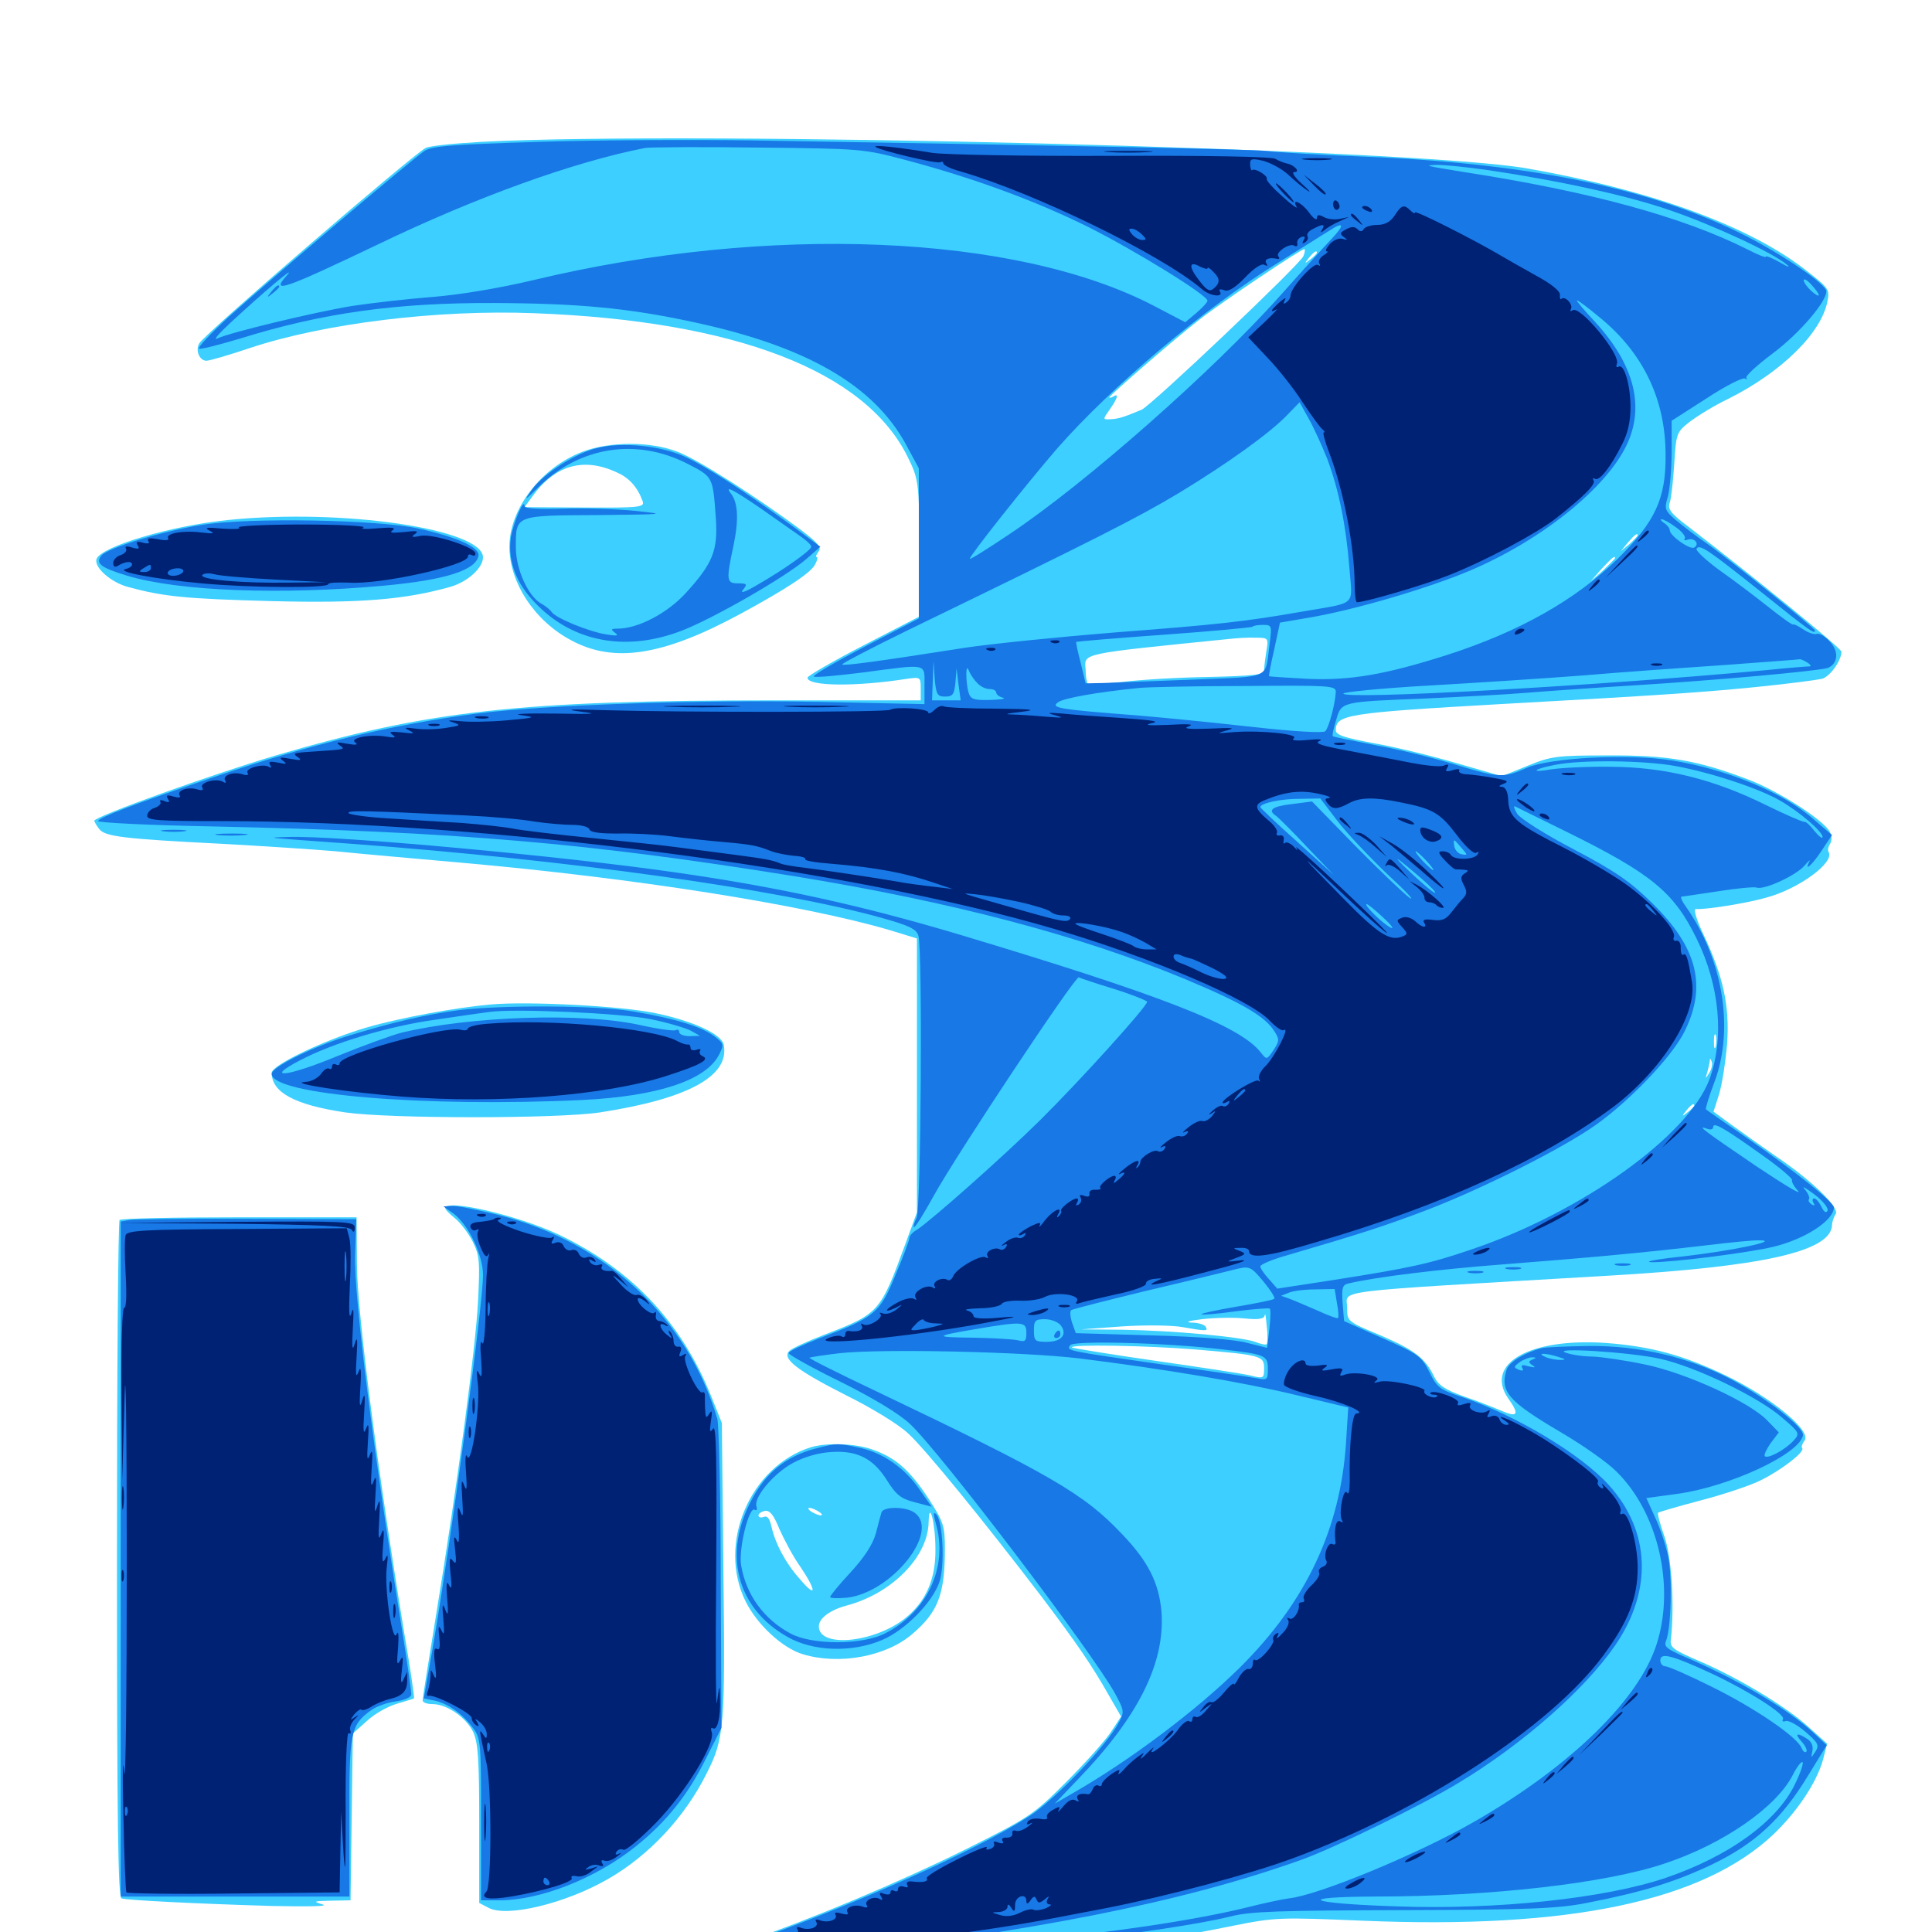 <svg xmlns="http://www.w3.org/2000/svg" viewBox="0 -1000 1000 1000">
	<path fill="#3ccfff" d="M248.828 -926.562C234.766 -925.781 222.07 -924.414 220.312 -923.438C211.914 -918.555 105.664 -826.953 103.125 -822.266C100.977 -818.555 103.32 -813.281 106.836 -813.281C108.398 -813.281 118.555 -816.211 129.492 -819.922C167.773 -832.617 226.367 -839.844 276.367 -837.891C380.664 -833.984 448.047 -808.008 469.922 -763.281C475.391 -752.148 475.586 -750.781 476.172 -716.602L476.953 -681.445L447.461 -666.211C431.25 -657.812 417.969 -650.195 417.969 -649.219C417.969 -644.727 443.164 -644.531 469.336 -648.633C476.367 -649.609 476.562 -649.609 476.562 -643.555V-637.5H400.977C269.336 -637.5 221.875 -632.227 142.773 -608.984C110.352 -599.414 48.828 -577.344 48.828 -575.195C48.828 -574.609 50 -572.656 51.367 -570.898C54.297 -566.992 64.062 -565.82 114.258 -563.281C135.742 -562.109 162.5 -560.352 173.828 -559.375C185.156 -558.203 214.062 -555.664 238.281 -553.516C328.711 -545.508 416.211 -531.641 460.547 -518.555L474.609 -514.258V-443.359V-372.461L468.945 -357.031C455.664 -320.703 455.273 -320.117 426.758 -309.18C418.164 -305.859 409.961 -302.148 408.594 -300.781C404.492 -296.875 412.305 -290.82 437.695 -277.93C450.781 -271.484 465.234 -262.695 470.117 -258.008C478.906 -250 509.57 -212.305 539.062 -173.633C557.227 -149.609 565.234 -137.891 573.633 -123.047L580.273 -111.523L575 -103.516C572.07 -99.023 561.719 -87.5 551.953 -77.734C534.766 -60.547 533.008 -59.375 499.023 -42.383C465.43 -25.781 419.531 -6.445 385.742 5.078C377.148 8.008 364.844 12.5 358.594 14.844C347.852 18.945 347.266 19.531 350.586 21.875C355.469 25.391 372.461 25.391 399.414 21.68C411.328 20.117 438.867 17.969 460.938 16.797C537.109 13.086 583.203 8.008 638.672 -3.32C660.156 -7.617 662.891 -7.617 705.078 -5.859C811.914 -1.367 881.055 -15.82 917.773 -50.391C930.273 -62.305 940.234 -77.344 943.555 -89.062L945.703 -97.461L935.938 -106.25C923.828 -117.188 898.828 -132.031 879.102 -140.43C866.016 -146.094 864.258 -147.266 864.844 -151.367C866.797 -168.945 865.234 -193.945 861.523 -204.688C859.18 -211.133 857.812 -216.602 858.203 -216.992C858.594 -217.383 868.555 -220.312 880.469 -223.438C892.383 -226.562 906.445 -231.25 911.719 -233.984C922.266 -239.258 934.375 -248.633 932.812 -250.391C932.227 -250.977 932.812 -252.734 933.984 -254.297C938.086 -259.18 916.992 -276.562 893.555 -287.891C871.289 -298.633 854.492 -303.125 831.25 -304.883C791.797 -307.617 768.164 -294.141 780.664 -276.172C786.523 -267.969 785.547 -266.211 777.734 -269.531C773.633 -271.289 764.844 -274.805 757.812 -277.148C748.047 -280.664 744.531 -283.008 742.383 -287.305C737.695 -297.07 732.227 -301.172 714.648 -308.789C697.266 -316.016 697.266 -316.016 697.266 -323.242C697.266 -332.617 685.156 -331.055 831.641 -339.648C912.305 -344.336 947.266 -352.148 948.242 -365.625C948.242 -367.578 949.219 -370.312 950.195 -371.68C952.148 -375 937.5 -389.258 919.141 -401.562C912.695 -406.055 902.734 -413.086 897.07 -417.188L886.914 -424.609L889.844 -433.789C891.406 -439.062 893.164 -450.586 893.945 -459.766C895.312 -479.297 891.992 -494.336 882.031 -515.625C878.32 -523.242 876.367 -529.492 877.734 -529.492C882.617 -529.102 903.906 -532.422 914.062 -535.352C931.055 -539.844 949.805 -553.711 946.484 -558.984C945.898 -559.961 946.289 -561.719 947.266 -563.281C948.242 -564.844 948.242 -567.383 947.07 -569.531C943.75 -575.586 921.094 -590.234 905.469 -596.289C878.906 -606.445 863.477 -609.18 832.031 -608.984C805.664 -608.984 802.734 -608.594 790.43 -603.516L777.344 -598.242L754.297 -604.883C741.797 -608.594 722.461 -613.281 711.523 -615.234C695.703 -618.164 691.406 -619.531 691.406 -622.07C691.406 -630.078 697.266 -631.055 776.367 -635.547C858.008 -640.039 883.398 -641.797 910.156 -644.531C925.781 -646.094 940.43 -648.047 942.969 -648.633C947.07 -649.609 953.125 -658.008 953.125 -662.695C953.125 -664.453 905.859 -702.93 874.219 -727.148C864.844 -734.18 863.086 -736.328 864.258 -739.844C865.039 -741.992 866.016 -751.172 866.602 -760.156C867.578 -775.781 867.773 -776.367 874.805 -781.836C878.711 -784.766 887.5 -790.234 894.531 -793.555C921.875 -807.227 942.773 -827.539 945.898 -844.141C947.07 -850 946.484 -850.977 935.938 -859.18C906.445 -882.812 854.883 -901.562 790.039 -912.891C730.859 -923.047 359.961 -932.422 248.828 -926.562ZM674.609 -867.383C673.047 -863.281 595.703 -789.844 590.82 -787.891C581.445 -783.984 578.906 -783.203 574.805 -783.008C570.703 -782.812 570.703 -782.812 574.414 -788.086C578.516 -793.945 579.297 -796.68 576.172 -794.727C575.195 -794.141 574.219 -793.945 574.219 -794.336C574.219 -795.312 609.57 -825.977 621.094 -834.766C632.227 -843.555 674.609 -871.875 675.195 -871.094C675.586 -870.703 675.391 -869.141 674.609 -867.383ZM681.641 -869.141C681.641 -868.75 680.078 -867.188 678.32 -865.82C675.195 -863.281 675 -863.477 677.539 -866.602C680.078 -869.727 681.641 -870.703 681.641 -869.141ZM847.656 -722.852C847.656 -722.461 845.703 -720.508 843.359 -718.359L838.867 -714.648L842.578 -719.141C846.094 -723.242 847.656 -724.414 847.656 -722.852ZM835.938 -711.133C835.938 -710.742 833.008 -708.008 829.688 -704.688L823.242 -699.023L828.906 -705.469C834.375 -711.328 835.938 -712.695 835.938 -711.133ZM655.469 -662.891C654.883 -659.18 654.297 -654.688 654.297 -653.125C654.297 -650.781 649.609 -650.195 626.367 -649.609C611.133 -649.414 590.82 -648.242 581.25 -647.07C571.68 -646.094 563.477 -645.703 563.086 -646.094C562.5 -646.68 561.914 -649.805 561.914 -653.32C561.328 -662.109 557.812 -661.328 636.719 -669.336C640.43 -669.727 646.484 -670.117 650 -669.922C656.445 -669.922 656.641 -669.727 655.469 -662.891ZM888.086 -458.398C887.5 -456.445 887.109 -457.617 887.109 -460.742C887.109 -464.062 887.5 -465.43 888.086 -464.258C888.477 -462.891 888.477 -460.156 888.086 -458.398ZM884.766 -444.727C882.617 -441.406 882.617 -441.406 883.594 -444.727C884.18 -446.68 884.766 -449.414 884.961 -450.586C884.961 -452.344 885.352 -452.344 885.938 -450.586C886.523 -449.219 885.938 -446.68 884.766 -444.727ZM876.953 -427.734C876.953 -427.344 875.391 -425.781 873.633 -424.414C870.508 -421.875 870.312 -422.07 872.852 -425.195C875.391 -428.32 876.953 -429.297 876.953 -427.734ZM651.758 -319.922C652.539 -320.508 651.367 -321.094 649.219 -320.898C647.07 -320.898 646.484 -320.312 648.047 -319.727C649.414 -319.141 651.172 -319.336 651.758 -319.922ZM655.664 -304.297C655.273 -303.711 652.539 -304.297 649.609 -305.469C642.578 -308.008 607.422 -311.328 581.055 -311.719L559.57 -311.914L581.055 -313.477C592.969 -314.258 606.836 -314.062 612.109 -313.086C624.219 -310.938 625.586 -310.938 624.023 -313.281C623.438 -314.453 619.922 -315.43 616.602 -315.43C613.086 -315.625 615.43 -316.406 622.07 -317.188C628.516 -317.969 638.477 -318.164 644.141 -317.578C651.953 -316.797 654.297 -317.383 654.688 -319.336C654.883 -320.898 655.273 -318.164 655.664 -313.477C656.25 -308.984 656.055 -304.688 655.664 -304.297ZM618.164 -301.562C652.93 -298.633 654.297 -298.242 654.297 -291.797C654.297 -286.523 654.102 -286.328 647.07 -288.086C642.969 -289.062 620.703 -292.383 597.656 -295.703C574.609 -299.023 555.469 -302.148 554.883 -302.539C553.32 -304.297 593.945 -303.516 618.164 -301.562ZM301.562 -766.211C280.078 -758.008 263.672 -736.719 263.672 -716.992C263.672 -698.438 276.758 -678.516 295.703 -668.555C317.773 -656.641 342.969 -660.547 382.812 -682.031C406.641 -694.922 419.531 -703.32 421.875 -707.812C423.047 -709.961 423.438 -711.719 422.656 -711.719C422.07 -711.719 422.461 -712.891 423.633 -714.453C425.391 -716.602 423.633 -718.75 415.234 -725.195C392.383 -742.383 360.742 -762.5 350.586 -766.211C336.328 -771.68 315.43 -771.484 301.562 -766.211ZM319.727 -755.273C325.781 -752.539 330.078 -747.656 332.617 -740.625C333.789 -737.5 331.445 -737.109 302.734 -737.305L271.484 -737.5L275.195 -742.578C287.109 -759.375 302.148 -763.672 319.727 -755.273ZM118.164 -730.859C88.672 -727.93 52.539 -717.188 50 -710.742C48.438 -706.445 57.422 -698.438 66.602 -696.094C84.57 -691.211 96.289 -690.039 140.625 -688.867C186.719 -687.695 209.766 -689.648 233.203 -696.289C241.992 -698.828 250 -706.055 250 -711.523C250 -726.172 177.344 -736.914 118.164 -730.859ZM253.906 -480.078C236.133 -478.516 207.422 -473.242 190.43 -468.359C169.336 -462.305 140.625 -448.828 140.625 -444.727C140.625 -434.57 152.539 -428.125 178.711 -424.219C202.148 -420.898 288.281 -420.898 310.547 -424.219C356.055 -431.25 377.734 -442.969 374.609 -459.18C373.633 -464.648 358.984 -471.484 339.258 -475.586C321.68 -479.297 273.438 -481.836 253.906 -480.078ZM230.469 -374.609C230.469 -374.023 232.617 -371.68 235.352 -369.531C238.086 -367.383 242.188 -362.109 244.531 -357.617C248.242 -350.195 248.438 -347.266 247.461 -326.953C246.289 -302.734 236.523 -229.883 225.586 -163.281C221.875 -140.43 218.75 -120.898 218.75 -119.922C218.75 -118.75 221.094 -117.969 223.828 -117.969C231.25 -117.969 241.211 -111.133 244.922 -103.516C247.461 -98.047 248.047 -89.453 248.047 -56.055V-15.039L252.93 -12.5C262.5 -7.422 293.164 -14.844 315.234 -27.734C336.133 -39.844 354.492 -59.57 365.625 -81.836C375 -100.195 375.391 -106.445 374.414 -187.695L373.633 -263.477L368.164 -277.148C352.734 -315.625 326.758 -343.164 288.867 -361.133C267.969 -370.898 230.469 -379.688 230.469 -374.609ZM61.914 -368.555C61.133 -367.969 60.547 -288.867 60.547 -192.773C60.547 -54.883 61.133 -18.164 62.891 -17.383C66.211 -16.406 101.562 -14.648 140.625 -13.477C159.961 -13.086 170.508 -13.281 166.992 -14.258C161.719 -15.82 162.305 -16.016 171.289 -16.211L181.445 -16.406L182.031 -59.57L182.617 -102.734L189.844 -109.18C193.75 -112.891 200.781 -116.797 205.469 -118.164C209.961 -119.531 214.062 -120.703 214.258 -120.898C214.648 -121.094 212.305 -136.914 208.984 -156.25C195.312 -240.039 184.961 -319.922 184.766 -345.117L184.57 -369.922H123.828C90.43 -369.922 62.5 -369.336 61.914 -368.555ZM419.922 -250.977C388.281 -241.211 371.094 -200.977 385.938 -171.094C391.992 -158.984 405.078 -146.875 415.625 -143.75C434.375 -138.086 458.789 -142.578 472.266 -154.297C485.547 -165.625 489.062 -174.805 489.062 -198.242C489.062 -210.156 488.477 -212.109 480.664 -224.219C470.898 -239.062 463.672 -245.508 451.367 -249.805C442.383 -252.93 428.125 -253.32 419.922 -250.977ZM438.086 -224.023C440.43 -224.414 438.086 -224.805 432.617 -224.805C427.344 -224.805 425.195 -224.414 428.32 -224.023C431.25 -223.633 435.547 -223.633 438.086 -224.023ZM414.648 -188.477C422.852 -176.172 422.461 -172.656 414.062 -182.617C406.641 -190.82 401.367 -200.977 399.414 -209.375C398.438 -213.867 397.266 -215.625 395.312 -214.844C393.75 -214.258 392.578 -214.648 392.578 -215.625C392.578 -216.602 394.141 -217.578 395.898 -217.969C398.438 -218.359 400.391 -216.016 403.32 -208.789C405.664 -203.516 410.547 -194.141 414.648 -188.477ZM423.828 -217.578C425.391 -216.602 425.977 -215.625 424.805 -215.625C423.828 -215.625 421.484 -216.602 419.922 -217.578C418.359 -218.555 417.969 -219.531 418.945 -219.531C420.117 -219.531 422.266 -218.555 423.828 -217.578ZM484.18 -198.242C484.375 -183.008 479.492 -171.484 469.141 -162.891C453.32 -149.805 423.828 -146.68 423.828 -158.203C423.828 -162.305 429.492 -166.602 438.086 -168.945C461.719 -175.195 480.273 -194.141 480.664 -212.109C480.859 -224.219 484.18 -211.719 484.18 -198.242Z"/>
	<path fill="#1878e5" d="M278.711 -926.562C233.789 -925.195 223.633 -924.414 219.727 -921.875C213.086 -917.383 140.039 -855.469 118.359 -835.938C108.984 -827.344 101.953 -819.922 103.125 -819.531C104.297 -819.141 113.867 -821.68 124.414 -824.805C166.992 -838.086 205.273 -843.359 255.859 -843.164C299.219 -842.969 324.805 -840.625 358.398 -833.398C417.188 -820.898 452.148 -800.781 468.945 -769.922L475.586 -757.617V-718.75V-679.883L447.461 -665.234C431.836 -657.031 420.117 -650.195 421.289 -649.805C422.656 -649.219 434.18 -650.391 446.875 -651.953C480.664 -656.445 478.516 -656.836 478.516 -645.312V-635.547L423.438 -636.719C361.719 -637.891 282.031 -635.156 246.875 -630.664C202.148 -624.805 160.742 -614.844 110.352 -597.656C70.508 -584.18 50.781 -576.758 50.781 -575C50.781 -574.219 76.953 -572.852 108.984 -572.266C236.719 -569.531 304.688 -563.672 411.133 -546.484C492.969 -533.203 559.375 -515.625 613.086 -493.359C642.969 -480.859 654.297 -474.219 659.375 -466.602C662.305 -462.109 662.305 -461.328 659.18 -456.445C655.664 -451.367 655.664 -451.367 652.539 -455.273C641.797 -469.141 600.977 -484.961 496.094 -516.406C446.289 -531.25 403.125 -540.82 349.609 -548.438C291.797 -556.836 174.609 -567.578 149.414 -566.797C136.523 -566.406 136.133 -566.602 181.641 -563.281C294.531 -554.883 402.539 -539.844 456.055 -525C470.703 -520.898 474.414 -519.141 475.391 -515.625C477.539 -507.617 476.758 -373.828 474.414 -369.531C473.242 -367.383 472.656 -365.234 473.047 -364.844C473.633 -364.453 478.125 -371.68 483.398 -381.25C494.922 -402.148 556.641 -495.117 558.398 -494.141C558.984 -493.75 567.188 -491.016 576.758 -488.086C586.133 -485.156 593.75 -482.031 593.75 -481.445C593.75 -479.102 559.375 -441.016 538.477 -420.312C518.945 -400.977 482.031 -368.359 474.609 -363.477C472.461 -362.305 470.703 -360.352 470.703 -359.18C470.703 -358.203 467.578 -349.609 463.477 -340.039C455.469 -320.312 452.734 -318.164 424.414 -307.422C415.43 -303.906 408.203 -300.586 408.203 -299.609C408.203 -298.828 420.312 -291.992 435.156 -284.766C451.953 -276.367 465.234 -268.359 470.898 -263.086C486.328 -248.828 566.016 -143.945 577.148 -123.438C581.836 -114.844 582.031 -113.867 579.297 -108.789C573.242 -96.875 546.289 -68.75 532.812 -59.961C504.492 -41.797 442.578 -14.062 382.227 7.227C338.086 22.852 338.477 22.852 416.016 13.672C535.352 -0.195 611.328 -15.234 672.852 -37.109C689.648 -42.969 736.328 -65.82 754.883 -77.148C788.281 -97.266 820.117 -125.391 835.938 -148.242C855.469 -176.562 854.297 -207.422 832.812 -231.25C818.359 -247.266 784.766 -267.383 756.641 -276.953C745.312 -280.664 743.75 -281.836 739.844 -289.844C735.742 -298.047 733.984 -299.219 715.43 -307.422L695.703 -316.211L694.922 -325.586C694.336 -333.594 694.922 -335.156 698.242 -335.742C712.109 -339.062 746.289 -343.164 777.344 -345.508C822.852 -349.023 851.953 -351.758 881.836 -355.273C894.727 -356.836 907.812 -358.203 911.133 -358.008C921.289 -357.812 896.484 -352.539 870.508 -349.609C857.422 -348.242 850.391 -346.875 854.883 -346.68C864.648 -346.484 905.273 -351.562 917.969 -354.688C934.18 -358.594 949.023 -368.164 949.219 -375C949.219 -377.734 929.883 -393.164 904.297 -410.938C892.969 -418.75 883.398 -425.391 883.008 -425.781C882.617 -426.172 884.57 -432.617 887.5 -440.234C897.656 -467.773 891.797 -503.32 872.656 -530.664C870.508 -533.594 869.531 -535.938 870.508 -535.938C871.289 -535.938 879.883 -537.305 889.258 -538.672C898.828 -540.234 907.812 -541.016 909.18 -540.625C912.891 -539.062 930.078 -547.07 934.18 -552.148C936.133 -554.492 937.305 -555.273 936.523 -554.102C933.594 -548.438 937.891 -552.148 942.773 -559.57L948.242 -567.773L938.672 -575.977C923.047 -589.844 893.555 -601.953 865.039 -606.445C842.773 -609.961 801.953 -607.812 790.234 -602.539C778.125 -597.266 776.172 -597.266 753.125 -604.297C742.383 -607.617 724.023 -612.109 712.109 -614.258C700.195 -616.602 690.234 -618.555 689.844 -618.945C689.453 -619.336 690.234 -623.047 691.602 -627.344C694.336 -636.914 693.945 -636.719 738.281 -638.477C754.883 -639.258 778.32 -640.43 790.039 -641.406C801.953 -642.383 827.344 -644.141 846.68 -645.312C887.695 -647.852 941.797 -652.734 946.094 -654.297C951.367 -656.445 951.953 -662.891 947.07 -667.969C944.531 -670.703 941.602 -672.461 940.234 -671.875C939.062 -671.484 935.938 -672.461 933.398 -674.219C930.859 -675.977 928.32 -677.148 928.125 -676.758C927.734 -676.367 922.07 -680.469 915.43 -685.742C908.789 -691.016 897.461 -699.609 890.234 -704.688C883.008 -709.961 877.539 -715.039 878.125 -716.016C879.688 -718.555 884.18 -715.43 912.109 -693.164C936.719 -673.438 939.453 -671.484 939.453 -673.633C939.453 -674.805 894.336 -711.133 882.812 -719.141C877.93 -722.461 871.094 -727.734 867.578 -730.664C861.719 -735.742 861.328 -736.523 863.281 -742.969C864.258 -746.68 865.234 -757.031 865.234 -766.016V-782.227L883.203 -793.75C892.969 -800.195 901.953 -804.688 903.125 -804.102C904.297 -803.516 904.688 -803.516 903.906 -804.297C903.125 -805.273 909.57 -811.133 917.969 -817.383C931.641 -827.734 945.312 -843.75 945.312 -849.219C945.312 -852.734 924.023 -867.383 904.297 -877.539C857.031 -901.758 794.531 -915.039 710.156 -918.75C684.375 -919.727 659.57 -921.289 655.273 -921.875C648.438 -922.656 557.812 -924.609 387.695 -927.344C357.617 -927.734 308.594 -927.539 278.711 -926.562ZM468.75 -917.188C504.102 -907.812 535.938 -896.094 563.477 -882.422C587.891 -870.117 625 -847.266 625 -844.336C625 -843.555 622.461 -840.82 619.336 -838.086L613.477 -833.203L597.07 -841.797C525.586 -878.906 397.852 -884.18 276.367 -855.078C258.203 -850.781 238.281 -847.461 223.828 -846.289C211.133 -845.312 192.383 -843.164 182.031 -841.602C162.109 -838.281 119.141 -827.93 112.5 -824.805C110.156 -823.828 113.281 -827.344 119.141 -832.812C135.352 -847.852 153.906 -863.672 148.633 -857.617C139.648 -847.656 146.484 -850 195.898 -873.633C247.07 -898.242 297.07 -916.211 333.984 -923.438C336.719 -923.828 363.086 -924.023 392.578 -923.633C445.312 -923.047 446.68 -923.047 468.75 -917.188ZM770.508 -911.914C808.398 -906.25 842.969 -898.633 864.844 -891.016C886.914 -883.398 917.383 -869.336 924.805 -863.086C926.953 -861.328 925.391 -861.719 921.484 -864.062C917.383 -866.406 914.062 -867.773 914.062 -867.188C914.062 -866.406 909.766 -868.164 904.492 -870.898C871.094 -887.695 823.438 -900.781 757.812 -910.938C737.305 -914.258 736.523 -914.453 744.141 -914.648C747.852 -914.648 759.766 -913.477 770.508 -911.914ZM689.258 -876.367C685.352 -872.266 673.633 -859.375 663.086 -847.461C628.32 -808.398 561.914 -749.805 522.656 -723.633C511.328 -716.016 501.953 -710.156 501.953 -710.742C501.953 -712.5 531.25 -749.414 547.266 -767.969C575.781 -800.391 623.242 -840.43 661.914 -864.258C674.414 -872.07 686.328 -879.492 688.477 -880.859C695.703 -885.547 696.094 -883.594 689.258 -876.367ZM941.406 -847.266C941.406 -846.484 939.648 -847.461 937.5 -849.414C935.352 -851.367 933.594 -853.906 933.594 -854.883C933.594 -856.055 935.352 -855.078 937.5 -852.734C939.648 -850.391 941.406 -848.047 941.406 -847.266ZM827.734 -835.938C850.586 -817.383 862.109 -793.164 862.109 -764.453C862.305 -741.797 856.641 -729.883 837.305 -710.742C815.43 -689.453 786.523 -673.047 748.828 -660.938C716.992 -650.781 698.633 -647.656 676.758 -648.633C666.016 -649.219 657.031 -649.805 656.836 -650C656.641 -650.195 657.812 -656.445 659.57 -664.062L662.5 -677.734L677.344 -680.273C700.781 -684.18 739.258 -695.508 760.938 -704.688C797.656 -720.312 830.859 -746.875 841.797 -769.336C851.562 -789.453 845.898 -811.328 825.586 -833.398C819.922 -839.453 815.625 -844.531 816.211 -844.531C816.992 -844.531 822.07 -840.625 827.734 -835.938ZM686.914 -762.695C692.969 -746.484 696.68 -728.32 698.438 -706.25C700 -685.742 702.93 -688.477 673.828 -683.398C644.727 -678.32 631.055 -676.758 577.148 -672.656C548.242 -670.312 513.086 -666.797 499.023 -664.648C454.297 -657.617 436.719 -655.273 435.938 -656.055C435.352 -656.445 450.781 -664.453 469.922 -673.828C567.383 -721.094 588.867 -732.031 610.352 -744.922C635.742 -760.352 657.812 -776.172 666.797 -785.742L672.656 -791.797L677.344 -783.398C679.883 -778.906 684.18 -769.531 686.914 -762.695ZM867.383 -727.148C870.508 -725 872.656 -722.266 872.07 -721.289C871.289 -720.312 872.07 -720.117 873.633 -720.703C877.148 -721.875 879.883 -718.359 876.953 -716.602C874.805 -715.234 864.258 -722.656 864.258 -725.586C864.258 -726.562 862.891 -728.32 861.328 -729.297C859.766 -730.273 859.18 -731.25 859.961 -731.25C860.938 -731.25 864.258 -729.492 867.383 -727.148ZM657.227 -667.383C654.688 -648.047 658.984 -650 617.773 -648.242C597.461 -647.461 576.758 -646.68 571.484 -646.484L561.914 -646.289L559.375 -656.836C557.812 -662.695 556.836 -667.578 557.031 -667.773C557.422 -667.969 577.734 -669.727 602.539 -671.484C627.148 -673.242 647.656 -675.195 648.242 -675.586C648.633 -676.172 651.172 -676.562 653.711 -676.562C658.203 -676.562 658.398 -676.172 657.227 -667.383ZM935.547 -657.031C937.109 -656.055 937.695 -655.078 936.523 -655.078C935.547 -655.078 925.391 -654.297 914.062 -653.125C825.977 -644.922 695.312 -637.695 695.312 -641.016C695.312 -641.797 714.844 -643.75 738.867 -645.117C762.695 -646.484 799.023 -648.828 819.336 -650.391C839.844 -652.148 873.242 -654.492 893.555 -655.859C914.062 -657.422 931.055 -658.594 931.641 -658.789C932.227 -658.789 933.984 -658.008 935.547 -657.031ZM489.258 -639.453C493.164 -639.453 493.945 -640.625 494.531 -646.875L495.117 -654.102L496.094 -645.898L497.266 -637.5H489.844H482.422L482.812 -647.852L483.203 -658.008L483.789 -648.828C484.57 -640.43 485.156 -639.453 489.258 -639.453ZM505.469 -646.875C507.031 -644.922 509.961 -643.359 512.109 -643.359C514.062 -643.359 515.625 -642.578 515.625 -641.602C515.625 -640.625 517.188 -639.258 519.141 -638.867C520.898 -638.281 517.969 -637.891 512.5 -637.695C503.516 -637.5 502.344 -638.086 501.172 -641.992C499.805 -647.461 499.805 -657.227 501.367 -653.125C501.953 -651.562 503.711 -648.633 505.469 -646.875ZM538.477 -646.875C538.867 -648.047 538.867 -650.391 538.477 -651.758C537.891 -652.93 537.5 -651.953 537.5 -649.219C537.5 -646.484 537.891 -645.508 538.477 -646.875ZM691.406 -641.992C691.211 -636.133 687.891 -623.438 685.938 -621.484C684.961 -620.508 670.508 -621.289 649.219 -623.633C630.078 -625.781 602.93 -628.516 588.867 -629.688C547.852 -632.812 543.555 -633.594 547.656 -636.523C550.586 -638.672 568.164 -641.797 589.844 -643.945C593.555 -644.336 617.969 -644.922 644.141 -644.922C687.891 -645.312 691.406 -645.117 691.406 -641.992ZM535.742 -636.133C538.086 -636.523 536.133 -636.914 531.25 -636.914C526.367 -636.914 524.414 -636.523 526.953 -636.133C529.297 -635.742 533.203 -635.742 535.742 -636.133ZM867.188 -603.516C885.352 -600.195 910.352 -591.992 921.484 -585.547C931.641 -579.688 943.359 -569.531 943.359 -566.797C943.359 -565.625 941.602 -566.992 939.258 -569.727C937.109 -572.656 934.766 -574.805 933.984 -574.609C933.203 -574.414 924.219 -578.32 913.867 -583.398C886.914 -596.68 861.914 -602.93 833.984 -603.125C821.68 -603.32 807.617 -602.539 802.734 -601.758C791.602 -599.805 793.555 -601.953 804.883 -604.102C818.164 -606.836 850.977 -606.445 867.188 -603.516ZM692.188 -575.195C697.07 -568.75 708.789 -556.445 718.164 -547.461C727.734 -538.672 732.812 -533.203 729.492 -535.352C726.367 -537.695 713.672 -549.805 701.367 -562.305L679.102 -585.156L668.555 -583.789C658.398 -582.617 655.859 -580.664 660.742 -577.539C661.914 -576.562 669.336 -569.336 676.758 -561.328L690.43 -547.07L671.484 -564.258C660.938 -573.633 652.344 -581.836 652.344 -582.227C652.344 -584.18 662.5 -586.523 672.266 -586.523L683.398 -586.719ZM725.195 -581.445C726.367 -582.031 725.391 -582.422 722.656 -582.422C719.922 -582.422 718.945 -582.031 720.312 -581.445C721.484 -581.055 723.828 -581.055 725.195 -581.445ZM810.742 -569.531C854.688 -547.852 866.406 -538.281 878.125 -514.258C890.234 -489.648 892.578 -462.5 884.766 -441.211C873.828 -412.109 818.555 -372.461 761.719 -353.32C740.039 -345.898 730.078 -343.75 690.43 -337.5L661.133 -333.008L656.836 -337.891C654.297 -340.625 652.344 -343.555 652.344 -344.531C652.344 -345.508 658.789 -348.242 666.602 -350.391C703.906 -361.328 715.625 -365.039 737.305 -373.242C763.281 -383.008 802.93 -402.539 822.266 -415.234C840.43 -426.953 865.234 -452.344 872.07 -466.406C883.594 -489.844 878.516 -509.766 854.883 -532.812C843.555 -543.945 835.742 -549.219 814.648 -560.352C800 -567.969 787.109 -576.172 785.352 -578.711C783.789 -581.25 783.203 -583.008 784.18 -582.617C785.352 -582.031 797.266 -576.172 810.742 -569.531ZM756.445 -561.133C759.766 -557.422 759.766 -557.227 756.641 -557.812C754.883 -558.008 753.125 -559.961 752.734 -561.914C752.148 -566.211 752.344 -566.016 756.445 -561.133ZM735.938 -545.117C740.43 -541.211 743.555 -537.891 742.773 -537.891C741.797 -537.891 736.328 -542.578 730.273 -548.242C718.945 -558.984 721.875 -557.227 735.938 -545.117ZM738.281 -554.492C740.82 -551.758 742.383 -549.609 741.797 -549.609C741.406 -549.609 738.867 -551.758 736.328 -554.492C733.789 -557.227 732.227 -559.375 732.812 -559.375C733.203 -559.375 735.742 -557.227 738.281 -554.492ZM716.016 -525C720.312 -521.094 721.875 -518.75 719.727 -519.922C715.625 -521.875 705.469 -532.031 707.422 -532.031C708.008 -532.031 711.914 -528.906 716.016 -525ZM912.891 -401.562C921.484 -395.508 927.93 -389.844 927.539 -389.258C927.148 -388.477 928.516 -385.938 930.664 -383.594C932.812 -381.055 923.242 -386.914 909.18 -396.289C881.836 -414.844 877.93 -417.773 883.398 -415.82C885.352 -415.039 886.719 -415.43 886.719 -416.602C886.719 -419.531 892.383 -416.211 912.891 -401.562ZM945.898 -373.242C945.117 -371.875 943.945 -372.852 942.773 -375.391C941.602 -377.734 940.039 -379.688 939.062 -379.688C938.086 -379.688 937.891 -378.711 938.672 -377.344C939.648 -375.977 939.258 -375.781 937.695 -376.562C936.328 -377.539 935.742 -378.711 936.328 -379.297C936.914 -379.883 935.938 -382.227 934.18 -384.375C932.227 -386.523 934.375 -385.352 939.062 -381.836C943.75 -378.32 946.68 -374.414 945.898 -373.242ZM654.102 -336.523C657.617 -332.227 660.156 -328.32 659.57 -327.734C658.984 -327.148 650.195 -325.391 639.844 -323.633C629.492 -321.875 621.484 -320.117 621.875 -319.727C622.266 -319.336 630.273 -319.922 639.648 -321.289C648.828 -322.461 656.836 -323.047 657.227 -322.656C657.812 -322.266 657.617 -317.383 657.031 -312.109L655.859 -302.344L645.703 -304.883C639.648 -306.641 620.117 -308.203 596.289 -308.789L556.836 -309.961L554.883 -315.43C553.906 -318.555 553.711 -321.484 554.492 -321.875C555.273 -322.461 573.047 -326.953 593.945 -332.031C614.844 -336.914 634.57 -341.797 637.695 -342.578C646.875 -344.922 647.07 -344.922 654.102 -336.523ZM691.992 -325.586C692.773 -321.68 692.969 -318.164 692.578 -317.773C692.188 -317.383 687.305 -319.141 681.445 -321.875C675.586 -324.414 669.141 -327.148 666.992 -327.93L663.086 -329.297L666.992 -330.859C669.141 -331.836 675.391 -332.617 680.859 -332.617L690.82 -332.812ZM548.828 -314.258C552.734 -309.57 549.609 -305.469 541.992 -305.469C535.742 -305.469 535.156 -305.859 535.156 -311.328C535.156 -316.406 535.742 -317.188 540.82 -317.188C543.945 -317.188 547.461 -315.82 548.828 -314.258ZM531.25 -310.156C531.25 -305.859 530.664 -305.273 526.953 -306.25C524.414 -306.836 514.062 -307.422 503.906 -307.617C483.008 -307.812 483.203 -308.398 505.273 -312.109C529.492 -316.211 531.25 -316.016 531.25 -310.156ZM664.258 -302.344C663.281 -303.516 662.109 -306.641 661.523 -309.375C660.938 -313.086 660.547 -312.695 660.352 -307.227C660.156 -302.344 660.938 -300.195 663.086 -300.195C664.844 -300.195 665.234 -300.977 664.258 -302.344ZM632.617 -301.562C655.078 -299.023 656.25 -298.438 656.25 -291.406C656.25 -285.938 655.859 -285.547 650.977 -286.523C647.852 -287.109 625.781 -290.43 601.562 -293.75C551.367 -300.977 551.953 -300.781 553.906 -303.711C555.469 -306.25 603.32 -305.078 632.617 -301.562ZM558.789 -296.875C602.734 -291.406 643.359 -284.57 670.898 -277.93L697.852 -271.484L696.68 -252.93C693.75 -208.594 675.977 -170.898 641.992 -137.109C619.531 -114.844 584.961 -88.867 555.664 -72.07L545.898 -66.406L558.008 -79.102C589.453 -111.719 603.125 -139.453 601.172 -165.82C599.805 -180.859 594.336 -191.797 580.664 -206.055C560.938 -226.953 543.555 -236.914 452.734 -280.273C433.789 -289.258 418.555 -296.875 418.945 -297.266C419.141 -297.461 426.367 -298.633 434.766 -299.609C456.445 -301.953 529.492 -300.391 558.789 -296.875ZM140.43 -849.023C137.891 -845.898 138.086 -845.703 141.211 -848.242C142.969 -849.609 144.531 -851.172 144.531 -851.562C144.531 -853.125 142.969 -852.148 140.43 -849.023ZM545.898 -309.375C545.312 -308.398 545.703 -307.422 546.68 -307.422C547.852 -307.422 548.828 -308.398 548.828 -309.375C548.828 -310.547 548.438 -311.328 548.047 -311.328C547.461 -311.328 546.484 -310.547 545.898 -309.375ZM309.375 -768.164C298.242 -765.625 281.641 -755.078 275.586 -746.875C270.898 -740.234 271.094 -740.43 279.102 -748.242C300.391 -768.945 329.492 -773.438 355.859 -759.961C369.141 -753.125 368.945 -753.32 370.508 -732.031C371.68 -715.039 368.945 -708.398 355.078 -693.164C345.508 -682.617 330.273 -674.609 319.727 -674.609C316.211 -674.609 316.016 -674.219 318.359 -672.461C320.508 -670.898 319.336 -670.703 313.477 -671.68C304.297 -673.242 287.695 -680.078 285.547 -683.203C284.766 -684.375 282.422 -686.328 280.273 -687.5C273.438 -691.211 266.992 -705.273 266.992 -716.797C266.992 -733.398 266.406 -733.203 309.375 -733.398C344.336 -733.789 345.508 -733.789 329.102 -735.547C319.531 -736.523 302.539 -737.109 291.602 -736.719C278.711 -736.328 271.484 -736.719 271.484 -738.086C271.289 -742.578 265.82 -729.688 264.453 -722.07C262.5 -708.789 267.773 -696.094 280.469 -684.57C299.414 -667.188 325.391 -663.086 352.539 -673.438C368.945 -679.688 406.25 -701.172 416.992 -710.352L424.609 -716.992L410.156 -727.734C385.156 -745.898 365.234 -758.789 353.906 -763.867C341.602 -769.336 321.875 -771.289 309.375 -768.164ZM393.945 -736.719C401.953 -731.055 411.133 -724.609 414.258 -722.461C417.383 -720.312 419.922 -717.969 419.922 -716.992C419.922 -715.234 405.664 -705.078 391.992 -697.266C385.742 -693.555 382.812 -692.578 384.57 -694.727C386.914 -697.656 386.719 -698.047 382.031 -698.047C375.977 -698.047 375.781 -699.609 379.688 -717.773C382.422 -730.859 382.031 -739.844 378.32 -744.531C374.805 -749.023 379.102 -746.875 393.945 -736.719ZM104.492 -728.32C84.375 -725.195 55.859 -716.406 52.539 -712.5C49.219 -708.398 51.953 -706.25 66.016 -701.953C92.969 -693.945 145.508 -691.992 198.828 -696.875C230.664 -699.805 246.289 -704.883 247.656 -712.305C248.438 -716.602 237.109 -721.875 216.797 -726.367C196.289 -731.055 128.711 -732.227 104.492 -728.32ZM84.57 -569.727C81.445 -570.117 83.984 -570.508 89.844 -570.508C95.703 -570.508 98.242 -570.117 95.312 -569.727C92.188 -569.336 87.5 -569.336 84.57 -569.727ZM112.695 -567.773C109.375 -568.164 112.695 -568.555 120.117 -568.555C127.734 -568.555 130.469 -568.164 126.367 -567.773C122.461 -567.383 116.211 -567.383 112.695 -567.773ZM237.5 -477.148C219.922 -474.805 202.539 -470.703 179.688 -463.672C161.133 -457.812 140.625 -447.656 140.625 -444.141C140.625 -433.398 219.922 -426.758 301.758 -430.664C340.43 -432.617 365.234 -440.82 372.07 -453.906C374.805 -459.18 374.805 -459.766 369.922 -463.477C363.672 -468.359 350.195 -472.656 328.32 -476.367C310.352 -479.688 259.961 -479.883 237.5 -477.148ZM336.914 -472.461C345.508 -470.703 354.688 -467.969 357.422 -466.602L362.305 -463.867L357.031 -463.672C353.906 -463.672 351.562 -464.648 351.562 -465.82C351.562 -466.797 350.781 -467.383 349.805 -466.797C348.828 -466.211 340.43 -467.383 330.859 -469.531C301.367 -475.977 243.164 -474.023 207.617 -465.43C202.539 -464.062 187.891 -458.789 175 -453.516C148.633 -442.578 136.133 -441.211 155.273 -451.172C172.266 -460.156 201.367 -468.945 225.781 -472.266C237.5 -474.023 249.805 -475.781 252.93 -476.172C266.016 -478.125 321.875 -475.586 336.914 -472.461ZM234.961 -371.68C242.578 -365.82 250 -350.391 250 -340.039C250 -324.219 233.789 -204.688 224.023 -147.266L219.336 -120.898L225.195 -119.727C232.031 -118.164 239.453 -112.891 244.922 -105.469C248.828 -100.391 249.023 -97.461 249.023 -58.203V-16.406H258.594C279.688 -16.406 308.398 -27.734 329.102 -44.336C344.922 -57.031 356.055 -70.898 365.43 -89.844L373.438 -105.664L373.047 -182.812C373.047 -225.391 372.07 -262.695 371.289 -265.625C355.859 -317.773 313.672 -357.031 258.203 -371.094C248.047 -373.633 237.5 -375.781 234.57 -375.781L229.492 -375.586ZM66.992 -368.555L62.5 -367.773V-192.969V-18.359H121.68H180.859V-58.984C180.664 -102.734 181.445 -107.031 191.602 -114.453C194.336 -116.602 200.195 -118.75 204.688 -119.336C209.766 -120.117 212.891 -121.484 212.891 -123.047C212.891 -124.609 211.133 -137.109 208.984 -150.781C193.555 -246.484 183.203 -328.125 183.789 -350.391L184.375 -368.945L127.93 -369.141C96.68 -369.336 69.336 -368.945 66.992 -368.555ZM836.523 -345.117C834.57 -345.703 836.133 -346.094 839.844 -346.094C843.555 -346.094 845.117 -345.703 843.359 -345.117C841.406 -344.727 838.281 -344.727 836.523 -345.117ZM779.883 -343.164C777.93 -343.75 779.492 -344.141 783.203 -344.141C786.914 -344.141 788.477 -343.75 786.719 -343.164C784.766 -342.773 781.641 -342.773 779.883 -343.164ZM760.352 -341.211C758.398 -341.797 759.961 -342.188 763.672 -342.188C767.383 -342.188 768.945 -341.797 767.188 -341.211C765.234 -340.82 762.109 -340.82 760.352 -341.211ZM797.852 -302.148C789.453 -300 781.25 -295.117 779.883 -291.211C776.172 -279.883 780.469 -274.805 808.008 -258.594C819.336 -251.953 832.422 -242.773 836.914 -238.086C858.203 -216.992 866.992 -179.297 857.617 -149.414C848.633 -120.508 812.891 -85.547 762.305 -56.641C733.594 -40.234 682.227 -18.945 666.992 -17.383C663.867 -16.992 653.711 -14.844 644.531 -12.5C618.164 -6.055 572.461 0.781 531.25 4.297C510.352 6.055 486.523 8.203 478.516 8.984C464.258 10.352 464.258 10.352 474.609 10.742C504.883 11.328 605.273 -0.195 636.719 -8.008C647.266 -10.742 662.305 -11.133 726.562 -11.328C791.406 -11.523 806.445 -12.109 821.289 -15.039C850.391 -20.703 867.188 -25.977 886.133 -34.961C908.398 -45.703 922.07 -58.398 935.547 -80.469L945.508 -96.68L939.062 -102.734C925.781 -115.234 899.023 -131.055 870.312 -143.164C862.891 -146.484 861.133 -147.852 862.305 -150.586C865.039 -157.422 865.625 -183.594 863.477 -194.141C862.305 -200 859.18 -209.375 856.641 -214.648L852.148 -224.609L867.969 -226.758C895.117 -230.469 931.25 -247.266 933.203 -257.031C933.984 -261.133 914.648 -276.172 895.898 -286.133C873.828 -297.656 848.438 -303.516 822.461 -303.32C811.133 -303.125 800 -302.734 797.852 -302.148ZM859.375 -296.68C877.734 -292.578 910.156 -276.953 922.461 -266.211C931.641 -258.398 931.641 -258.008 928.32 -254.297C924.023 -249.609 915.039 -244.727 913.477 -246.289C912.891 -246.875 914.258 -249.805 916.406 -252.93L920.703 -258.594L914.844 -264.648C905.859 -274.219 872.461 -289.453 851.367 -293.75C841.211 -295.898 829.102 -297.656 824.219 -297.852C819.336 -297.852 813.281 -298.828 810.547 -299.805C801.953 -302.734 843.75 -300.195 859.375 -296.68ZM806.641 -297.656C810.547 -296.484 810.742 -296.094 807.617 -296.094C805.469 -296.094 801.953 -296.68 799.805 -297.656C794.922 -299.805 800 -299.805 806.641 -297.656ZM793.164 -296.289C791.016 -295.312 791.016 -294.922 793.164 -293.359C795.117 -292.188 794.531 -291.992 791.211 -292.773C788.086 -293.75 787.109 -293.555 787.891 -291.992C788.867 -290.625 788.086 -290.234 786.133 -291.016C783.398 -292.188 783.398 -292.578 786.523 -294.922C788.477 -296.289 791.406 -297.461 792.969 -297.461C795.312 -297.461 795.312 -297.07 793.164 -296.289ZM885.938 -133.789C905.859 -124.414 924.414 -112.5 922.852 -110.156C922.266 -109.18 922.852 -108.594 924.219 -109.18C925.586 -109.766 930.273 -107.227 934.375 -103.711C941.016 -98.047 941.797 -96.68 939.648 -93.359C937.305 -89.844 937.305 -89.844 938.086 -93.75C938.672 -96.289 937.5 -98.633 935.352 -100C929.883 -103.516 928.711 -102.734 932.617 -98.438C934.57 -96.289 935.547 -93.945 934.961 -93.359C934.18 -92.578 933.203 -93.555 932.422 -95.312C930.273 -100.977 907.812 -116.211 885.938 -126.953C874.219 -132.812 863.477 -137.5 862.109 -137.5C860.547 -137.5 859.375 -138.867 859.375 -140.625C859.375 -144.922 865.625 -143.164 885.938 -133.789ZM928.906 -76.172C919.531 -57.031 894.922 -39.258 862.5 -28.125C831.055 -17.383 774.414 -11.328 722.07 -13.281C676.367 -14.844 669.531 -18.164 711.914 -18.359C771.68 -18.359 831.055 -25.195 861.328 -35.352C891.602 -45.312 919.336 -64.453 927.93 -81.25C930.078 -85.547 932.422 -88.477 933.008 -87.891C933.594 -87.305 931.836 -82.031 928.906 -76.172ZM421.289 -250C407.031 -246.094 396.68 -237.891 389.453 -224.414C373.828 -196.094 381.25 -167.578 407.617 -152.734C420.898 -145.117 441.211 -144.531 456.641 -151.172C468.555 -156.25 482.812 -170.703 486.328 -181.445C489.062 -189.844 488.086 -212.695 484.57 -216.211C483.008 -217.773 483.008 -216.406 484.375 -211.523C490.82 -189.258 480.273 -166.016 458.398 -154.688C446.68 -148.438 420.312 -148.438 409.18 -154.492C395.312 -161.914 386.133 -174.609 383.594 -189.844C382.227 -198.438 387.695 -220.508 390.625 -218.555C391.602 -217.969 391.992 -218.555 391.602 -220.117C389.844 -224.219 398.828 -235.547 408.398 -241.602C414.062 -245.117 421.289 -247.461 427.93 -248.242C442.773 -249.805 451.562 -245.703 458.984 -233.984C463.867 -226.172 466.406 -224.219 473.438 -222.461L482.227 -220.117L476.172 -228.711C468.555 -240.039 457.031 -248.047 445.117 -250.586C433.398 -253.125 433.203 -253.125 421.289 -250ZM456.25 -217.188C455.859 -215.82 454.492 -210.938 453.32 -206.25C451.758 -200.586 447.266 -193.75 440.234 -186.133C434.375 -179.883 429.688 -174.023 429.688 -173.438C429.688 -172.656 433.594 -172.656 438.477 -173.047C461.523 -175.781 486.719 -207.227 473.438 -216.992C468.945 -220.312 457.227 -220.312 456.25 -217.188ZM454.688 12.305C453.125 11.719 453.711 11.133 455.859 11.133C458.008 10.938 459.18 11.523 458.398 12.109C457.812 12.695 456.055 12.891 454.688 12.305Z"/>
	<path fill="#002274" d="M453.125 -924.023C454.883 -922.266 484.961 -915.039 486.719 -916.016C487.5 -916.602 488.281 -916.211 488.281 -915.43C488.281 -914.453 492.383 -912.5 497.656 -911.133C535.742 -900 600.977 -868.359 622.07 -850.391C626.172 -846.68 633.398 -845.898 631.445 -849.023C630.664 -850.195 631.445 -850.586 633.594 -849.805C635.742 -848.828 639.258 -850.977 644.531 -856.445C649.219 -861.328 653.125 -863.867 654.492 -862.891C656.055 -862.109 656.25 -862.305 655.469 -863.672C654.102 -865.82 656.836 -866.992 661.133 -866.016C662.109 -865.82 662.5 -866.406 661.719 -867.188C659.766 -869.141 667.383 -874.414 669.922 -872.852C671.094 -872.07 671.68 -872.656 671.484 -874.023C671.094 -875.195 672.07 -876.758 673.633 -877.344C675.391 -877.93 675.781 -877.344 674.805 -875.781C673.828 -874.023 674.023 -873.633 675.586 -874.609C676.758 -875.391 677.344 -876.758 676.758 -877.734C676.172 -878.711 677.344 -880.469 679.492 -881.445C684.57 -884.18 686.133 -884.18 684.375 -881.25C683.203 -879.297 683.398 -879.297 685.742 -881.055C687.305 -882.422 690.82 -884.375 693.555 -885.547L698.242 -887.695L693.555 -886.719C691.016 -886.133 687.109 -886.523 685.156 -887.695C682.617 -889.062 681.641 -888.867 681.641 -887.109C681.641 -885.742 679.688 -886.914 677.539 -890.039C673.633 -895.312 668.359 -897.656 671.094 -892.969C671.875 -891.602 668.555 -893.945 663.867 -898.242C658.984 -902.539 655.273 -906.641 655.664 -907.422C656.445 -908.984 649.414 -913.281 648.047 -911.914C647.656 -911.523 647.266 -912.695 647.07 -914.648C646.875 -917.773 647.656 -918.164 653.711 -916.797C657.422 -915.82 663.477 -912.695 666.797 -909.57C670.117 -906.445 674.609 -902.734 676.758 -901.367C678.906 -900 677.539 -901.562 673.828 -904.883C670.117 -908.203 668.359 -910.938 669.922 -910.938C673.438 -910.938 669.727 -914.844 665.82 -915.43C664.258 -915.82 661.719 -916.797 660.156 -917.773C658.398 -918.945 624.219 -919.531 575.195 -919.336C530.078 -919.141 488.281 -919.922 482.422 -920.898C465.82 -923.633 451.953 -925.195 453.125 -924.023ZM573.633 -888.281C574.414 -888.867 573.242 -889.453 571.094 -889.258C568.945 -889.258 568.359 -888.672 569.922 -888.086C571.289 -887.5 573.047 -887.695 573.633 -888.281ZM591.016 -878.711C593.555 -876.172 593.555 -875.781 591.211 -875.781C589.648 -875.781 587.305 -877.148 585.938 -878.711C584.18 -880.859 583.984 -881.641 585.742 -881.641C587.109 -881.641 589.453 -880.273 591.016 -878.711ZM601.562 -872.656C601.562 -873.047 600.195 -873.828 598.633 -874.609C597.07 -875.195 595.703 -874.805 595.703 -873.828C595.703 -872.656 597.07 -871.875 598.633 -871.875C600.195 -871.875 601.562 -872.266 601.562 -872.656ZM625 -861.133C625 -861.914 626.367 -861.133 627.93 -859.375C631.641 -855.859 631.641 -853.516 628.125 -850.586C626.172 -848.828 624.414 -849.805 620.508 -855.078C615.039 -862.109 615.43 -865.234 621.289 -861.914C623.438 -860.938 625 -860.547 625 -861.133ZM573.828 -921.289C568.164 -921.68 572.656 -921.875 583.984 -921.875C595.312 -921.875 599.805 -921.68 594.336 -921.289C588.672 -920.898 579.297 -920.898 573.828 -921.289ZM675.391 -917.383C671.875 -917.773 674.609 -918.164 681.641 -918.164C688.672 -918.164 691.406 -917.773 688.086 -917.383C684.57 -916.992 678.711 -916.992 675.391 -917.383ZM680.078 -904.102C683.008 -900.977 685.742 -898.828 686.133 -899.414C686.719 -899.805 684.18 -902.344 680.859 -904.883L674.805 -909.57ZM664.062 -900.195C666.602 -897.461 669.141 -895.312 669.531 -895.312C670.117 -895.312 668.555 -897.461 666.016 -900.195C663.477 -902.93 660.938 -905.078 660.547 -905.078C659.961 -905.078 661.523 -902.93 664.062 -900.195ZM690.039 -894.336C690.039 -892.773 690.82 -891.406 691.797 -891.406C692.578 -891.406 693.359 -892.188 693.359 -893.164C693.359 -894.336 692.578 -895.508 691.797 -896.094C690.82 -896.68 690.039 -895.898 690.039 -894.336ZM705.078 -892.578C705.078 -894.141 708.789 -893.359 709.961 -891.406C710.547 -890.234 709.766 -890.039 708.203 -890.625C706.445 -891.211 705.078 -892.188 705.078 -892.578ZM721.875 -888.477C719.727 -885.156 716.797 -883.594 712.891 -883.594C709.766 -883.594 706.641 -882.617 705.859 -881.445C705.078 -880.078 704.102 -879.883 702.539 -881.445C701.172 -882.812 699.414 -882.812 696.68 -881.25C693.555 -879.688 693.359 -878.906 695.508 -877.344C697.656 -875.781 697.656 -875.586 694.922 -876.367C693.164 -876.953 690.234 -875.781 688.281 -873.633C686.523 -871.68 685.742 -869.922 686.719 -869.922C687.695 -869.922 686.914 -868.945 684.961 -867.773C683.203 -866.602 682.227 -864.844 682.812 -863.672C683.594 -862.5 683.398 -862.109 682.031 -862.891C679.883 -864.258 667.969 -850.977 667.969 -847.07C667.969 -845.898 666.992 -844.141 665.625 -843.359C664.258 -842.383 664.062 -842.773 665.039 -844.727C666.016 -846.289 664.844 -845.703 662.5 -843.75C657.812 -839.648 656.836 -837.695 660.742 -839.844C661.914 -840.625 659.18 -837.695 654.492 -833.203L646.094 -825.391L656.055 -814.844C661.523 -809.18 669.727 -798.828 674.219 -791.797C678.906 -784.766 683.398 -778.516 684.57 -777.734C685.547 -776.953 685.938 -776.172 685.156 -776.172C684.57 -776.172 685.742 -771.484 687.891 -766.016C695.508 -746.094 701.172 -716.602 701.172 -696.875C701.172 -692.188 701.758 -688.281 702.344 -688.281C706.641 -688.281 737.305 -697.266 749.609 -702.148C768.945 -709.766 794.922 -723.633 805.273 -731.641C819.922 -743.164 826.172 -749.414 824.805 -751.367C824.219 -752.539 824.414 -752.734 825.586 -752.148C827.734 -750.781 833.594 -758.008 839.648 -770.117C842.578 -775.781 843.945 -782.031 843.945 -789.258C843.945 -800.586 840.625 -812.109 837.695 -810.156C836.719 -809.57 836.328 -810.352 836.914 -811.719C838.867 -816.602 817.969 -841.797 814.062 -839.453C812.891 -838.672 812.5 -838.867 813.086 -840.039C814.453 -842.383 809.961 -847.07 808.203 -845.312C807.617 -844.727 807.227 -845.703 807.422 -847.461C807.422 -849.414 802.93 -853.125 794.922 -857.422C787.891 -861.328 779.688 -866.016 776.367 -867.969C763.867 -875.391 732.422 -891.406 732.422 -890.039C732.422 -889.258 731.445 -889.648 730.078 -891.016C726.758 -894.336 725.391 -893.945 721.875 -888.477ZM699.219 -888.672C699.219 -888.281 700.781 -886.719 702.734 -885.352C705.664 -882.812 705.859 -883.008 703.32 -886.133C700.781 -889.258 699.219 -890.234 699.219 -888.672ZM123.633 -726.953C125 -726.172 121.094 -725.977 115.234 -726.367C107.031 -727.148 105.469 -726.953 108.398 -725.391C111.523 -723.828 110.547 -723.633 103.906 -724.414C94.531 -725.586 85.352 -723.828 87.109 -721.289C87.695 -720.312 85.352 -720.117 81.836 -720.898C77.539 -721.68 75.977 -721.484 76.758 -719.922C77.734 -718.75 76.562 -718.359 73.828 -719.141C70.898 -719.922 70.117 -719.531 71.289 -717.773C72.461 -715.82 71.68 -715.625 68.359 -716.602C65.43 -717.578 64.453 -717.188 65.234 -716.016C65.82 -714.844 64.648 -713.477 62.5 -712.695C60.352 -712.109 58.594 -710.156 58.594 -708.594C58.594 -706.641 59.57 -706.25 61.133 -707.227C64.648 -709.375 68.359 -709.766 68.359 -707.812C68.359 -706.836 66.797 -705.859 65.039 -705.469C59.57 -704.102 80.859 -700.195 104.492 -698.047C129.688 -695.703 169.922 -695.508 169.922 -697.656C169.922 -698.438 174.609 -698.633 180.469 -698.438C196.875 -697.266 242.188 -707.422 242.188 -711.914C242.188 -713.086 243.164 -713.281 244.141 -712.695C245.312 -712.109 246.094 -712.305 246.094 -713.477C246.094 -716.797 224.219 -723.828 217.773 -722.656C213.281 -721.68 212.5 -722.07 214.844 -723.633C216.992 -725.195 215.625 -725.391 209.18 -724.609C202.93 -724.023 201.172 -724.219 203.32 -725.586C205.078 -726.953 202.734 -727.148 195.312 -726.562C189.453 -725.977 186.133 -726.172 188.086 -726.953C190.039 -727.734 175.781 -728.516 156.445 -728.516C137.109 -728.516 122.266 -727.734 123.633 -726.953ZM97.07 -722.266C97.852 -722.852 96.68 -723.438 94.531 -723.242C92.383 -723.242 91.797 -722.656 93.359 -722.07C94.727 -721.484 96.484 -721.68 97.07 -722.266ZM78.125 -705.859C78.125 -704.883 76.562 -703.906 74.805 -703.906C71.875 -703.906 71.68 -704.297 74.219 -705.859C77.93 -708.203 78.125 -708.203 78.125 -705.859ZM94.727 -703.906C94.141 -702.93 91.797 -701.953 89.648 -701.953C87.5 -701.953 86.328 -702.93 86.914 -703.906C87.5 -705.078 89.844 -705.859 91.992 -705.859C94.141 -705.859 95.312 -705.078 94.727 -703.906ZM142.578 -700L168.945 -698.633L149.414 -698.438C125.195 -698.047 103.32 -700 104.688 -702.344C105.469 -703.32 108.203 -703.516 111.133 -702.734C113.867 -701.953 128.125 -700.781 142.578 -700ZM849.414 -722.07C846.875 -718.945 847.07 -718.75 850.195 -721.289C853.32 -723.828 854.297 -725.391 852.734 -725.391C852.344 -725.391 850.781 -723.828 849.414 -722.07ZM838.867 -709.375L831.055 -700.977L839.453 -708.789C847.07 -715.82 848.633 -717.578 847.07 -717.578C846.68 -717.578 842.969 -713.867 838.867 -709.375ZM824.023 -696.68C821.484 -693.555 821.68 -693.359 824.805 -695.898C827.93 -698.438 828.906 -700 827.344 -700C826.953 -700 825.391 -698.438 824.023 -696.68ZM784.18 -672.656C783.594 -671.484 784.375 -671.289 785.938 -671.875C789.453 -673.242 790.039 -674.609 787.305 -674.609C786.133 -674.609 784.766 -673.828 784.18 -672.656ZM544.531 -667.383C542.969 -667.969 543.555 -668.555 545.703 -668.555C547.852 -668.75 549.023 -668.164 548.242 -667.578C547.656 -666.992 545.898 -666.797 544.531 -667.383ZM511.328 -663.477C509.766 -664.062 510.352 -664.648 512.5 -664.648C514.648 -664.844 515.82 -664.258 515.039 -663.672C514.453 -663.086 512.695 -662.891 511.328 -663.477ZM855.078 -655.664C853.711 -656.25 854.688 -656.641 857.422 -656.641C860.156 -656.641 861.133 -656.25 859.961 -655.664C858.594 -655.273 856.25 -655.273 855.078 -655.664ZM347.266 -634.18C338.281 -634.375 345.508 -634.766 363.281 -634.766C381.055 -634.766 388.281 -634.375 379.492 -634.18C370.508 -633.789 356.055 -633.789 347.266 -634.18ZM408.594 -634.18C401.367 -634.57 407.812 -634.766 422.852 -634.766C437.891 -634.766 443.75 -634.375 435.938 -634.18C428.125 -633.789 415.82 -633.789 408.594 -634.18ZM483.594 -632.422C481.836 -630.859 480.469 -630.273 480.469 -631.25C480.469 -633.203 463.672 -634.375 460.742 -632.617C458.789 -631.25 351.367 -631.25 312.5 -632.422C294.727 -633.008 291.602 -632.812 300.781 -631.641C310.352 -630.469 307.227 -630.273 287.109 -630.664C272.656 -630.859 264.648 -630.469 269.531 -629.883C277.734 -628.711 277.344 -628.516 262.305 -627.148C253.516 -626.367 242.578 -626.172 237.891 -626.758C232.031 -627.344 231.055 -627.148 234.375 -626.172C238.867 -624.609 238.477 -624.414 230.859 -623.242C226.172 -622.461 219.141 -622.266 215.234 -622.852C209.375 -623.633 208.789 -623.438 211.914 -621.875C215.039 -620.312 214.258 -620.117 208.008 -620.898C202.148 -621.484 200.977 -621.289 203.125 -619.727C205.273 -618.164 204.492 -617.969 199.805 -618.75C191.211 -620.117 180.469 -617.969 183.984 -615.625C185.547 -614.453 184.18 -614.258 179.688 -615.039C174.609 -616.016 173.633 -615.82 175.781 -614.258C178.906 -612.109 178.906 -612.109 164.062 -611.133C151.367 -610.352 151.172 -610.156 154.297 -608.008C156.445 -606.445 155.469 -606.25 150.391 -607.227C145.117 -608.203 144.141 -608.008 146.484 -606.25C148.828 -604.492 148.242 -604.297 143.945 -605.273C139.844 -606.055 138.672 -605.859 139.844 -604.102C140.625 -602.539 140.43 -602.344 139.062 -603.125C135.938 -604.883 126.758 -602.344 128.125 -600C128.906 -598.828 127.93 -598.438 125.586 -599.219C120.703 -600.781 114.844 -598.633 116.602 -595.898C117.188 -594.727 116.797 -594.531 115.43 -595.312C112.109 -597.461 103.125 -594.922 104.688 -592.383C105.469 -591.016 104.688 -590.625 102.148 -591.406C97.266 -592.969 91.406 -590.82 92.969 -588.281C93.75 -587.109 92.578 -586.914 89.844 -587.695C86.523 -588.672 85.742 -588.477 86.914 -586.523C88.086 -584.766 87.5 -584.375 85.156 -585.352C83.398 -586.133 82.422 -585.938 83.008 -584.961C83.594 -583.984 82.227 -582.617 80.078 -581.836C77.93 -581.25 76.172 -579.297 76.172 -577.734C76.172 -575.391 82.422 -575 113.867 -575C250.977 -575 438.672 -550.781 545.898 -519.141C596.875 -504.102 646.484 -482.812 657.031 -471.875C660.156 -468.555 663.477 -466.211 664.453 -466.797C667.969 -468.945 659.961 -453.32 655.273 -448.438C652.539 -445.898 650.977 -442.773 651.758 -441.406C652.344 -440.234 652.344 -439.844 651.367 -440.625C650 -441.992 632.812 -431.445 632.812 -429.297C632.812 -428.711 633.789 -428.906 635.156 -429.688C636.523 -430.469 636.719 -430.273 635.938 -428.711C635.156 -427.539 633.789 -426.953 632.812 -427.539C632.031 -428.125 629.688 -426.953 627.539 -425C625.586 -423.242 625.195 -422.656 626.953 -423.633C629.492 -425.391 629.492 -425.195 627.344 -422.266C625.781 -420.508 623.633 -419.336 622.461 -419.727C621.094 -420.312 617.969 -418.75 615.234 -416.602C612.5 -414.453 611.523 -413.281 613.086 -414.062C614.844 -414.844 615.43 -414.648 614.453 -413.281C613.672 -412.109 612.109 -411.523 610.742 -411.914C609.375 -412.5 606.25 -410.938 603.516 -408.789C600.781 -406.641 599.805 -405.469 601.367 -406.25C603.125 -407.227 603.711 -406.836 602.734 -405.273C601.953 -404.102 600.391 -403.516 599.414 -404.102C597.461 -405.469 590.43 -401.172 590.234 -398.633C590.234 -397.656 589.453 -396.289 588.672 -395.703C587.891 -394.922 587.891 -395.508 588.672 -396.875C590.82 -400.391 587.5 -399.609 582.031 -395.117C579.297 -392.969 578.32 -391.602 579.688 -392.383C583.008 -394.141 582.617 -392.383 578.711 -389.258C576.562 -387.305 575.977 -387.305 576.953 -389.062C577.734 -390.234 577.734 -391.406 576.758 -391.406C574.219 -391.211 568.359 -386.133 569.531 -385.156C570.117 -384.375 568.945 -384.18 566.992 -384.18C565.039 -384.375 563.672 -383.594 563.867 -382.227C564.258 -380.664 563.086 -380.273 561.133 -381.055C559.18 -381.836 558.398 -381.445 559.375 -380.078C559.961 -378.906 559.57 -377.344 558.398 -376.562C556.836 -375.781 556.641 -375.977 557.422 -377.344C558.203 -378.711 558.203 -379.688 557.227 -379.688C554.883 -379.492 548.438 -374.414 549.219 -373.242C549.609 -372.656 549.023 -371.484 548.047 -370.508C547.07 -369.531 546.875 -369.922 547.656 -371.484C550.391 -375.977 545.312 -373.828 541.016 -368.555C538.672 -365.43 537.5 -364.258 538.086 -365.625C539.062 -367.578 537.891 -367.383 533.398 -365.234C530.078 -363.477 527.344 -361.523 527.344 -360.938C527.344 -360.352 528.32 -360.547 529.688 -361.328C531.055 -362.109 531.25 -361.914 530.469 -360.547C529.688 -359.375 528.125 -358.789 526.758 -359.375C525.391 -359.766 522.656 -358.789 520.508 -357.031C518.359 -355.469 517.773 -354.688 519.336 -355.469C521.094 -356.445 521.68 -356.055 520.703 -354.492C519.922 -353.32 518.555 -352.734 517.578 -353.32C515.039 -354.883 509.57 -352.148 511.133 -349.805C511.719 -348.828 511.328 -348.438 510.156 -349.219C507.617 -350.781 494.922 -343.359 493.359 -339.453C492.773 -337.891 491.406 -336.914 490.43 -337.5C487.695 -339.258 482.227 -336.523 483.789 -334.18C484.375 -333.008 483.984 -332.812 482.812 -333.594C479.688 -335.547 472.266 -331.25 473.828 -328.516C474.609 -327.148 474.414 -326.953 473.047 -327.734C471.875 -328.516 468.164 -327.734 464.844 -325.977C458.203 -322.461 456.836 -319.922 463.477 -323.047C467.578 -325.195 467.578 -325.195 463.867 -322.07C461.719 -320.508 458.789 -319.531 457.227 -320.117C455.469 -320.703 454.883 -320.703 455.664 -319.922C457.617 -317.969 449.609 -312.891 446.875 -314.453C445.508 -315.234 445.312 -315.039 446.094 -313.672C447.266 -311.523 443.75 -310.352 439.062 -311.133C438.086 -311.133 437.5 -310.352 437.5 -309.18C437.5 -308.203 436.719 -307.617 435.742 -308.203C434.766 -308.984 431.836 -308.594 429.297 -307.617C416.211 -302.734 469.727 -307.812 509.766 -315.234C527.734 -318.555 528.516 -318.945 517.188 -317.969C508.789 -317.188 503.906 -317.578 503.906 -318.75C503.906 -319.922 502.344 -321.289 500.586 -321.68C498.633 -322.266 501.562 -322.656 507.227 -322.852C512.695 -322.852 517.969 -324.023 518.555 -325.195C519.336 -326.367 523.633 -326.953 528.125 -326.758C532.422 -326.562 538.281 -327.344 540.82 -328.711C546.289 -331.641 559.375 -329.883 557.422 -326.562C556.445 -325.195 557.031 -324.805 558.984 -325.586C560.742 -326.172 569.141 -328.125 577.734 -330.078C586.523 -331.836 593.359 -334.375 593.164 -335.547C592.969 -336.719 594.922 -337.891 597.656 -338.086C601.953 -338.477 602.148 -338.477 598.633 -336.914C591.406 -333.594 598.438 -334.766 625 -341.797C639.453 -345.508 647.461 -348.047 642.578 -347.656C634.375 -346.68 634.18 -346.875 639.648 -348.828C644.922 -350.781 645.117 -351.172 641.602 -352.539C637.891 -353.906 637.891 -354.102 642.188 -354.102C644.531 -354.297 646.484 -353.516 646.484 -352.539C646.484 -348.242 655.859 -349.414 681.836 -357.227C746.289 -375.977 798.828 -400 835.156 -427.148C860.156 -446.094 878.516 -475 875.781 -491.602C873.633 -504.297 872.852 -506.836 871.289 -505.859C870.508 -505.273 869.922 -506.836 869.922 -509.18C870.117 -511.523 869.141 -513.281 867.773 -513.086C866.406 -512.695 865.82 -513.672 866.406 -515.039C867.773 -518.75 854.883 -532.812 841.211 -542.578C834.57 -547.266 820.312 -555.664 809.57 -561.133C784.961 -573.633 781.055 -576.758 780.664 -585.742C780.469 -590.234 779.297 -592.578 777.344 -592.773C775.391 -592.773 775.781 -593.359 778.32 -594.336C781.25 -595.508 780.273 -596.094 773.438 -597.266C768.555 -598.242 762.305 -599.023 759.375 -599.219C756.641 -599.219 754.688 -600.195 755.273 -601.172C755.859 -601.953 754.297 -602.148 751.953 -601.367C748.633 -600.391 747.852 -600.586 749.023 -602.539C750.195 -604.297 749.609 -604.688 747.266 -603.711C745.508 -602.93 738.086 -603.711 730.859 -605.078C723.633 -606.445 708.984 -609.375 698.438 -611.328C684.375 -613.867 680.078 -615.234 682.812 -616.406C685.156 -617.383 682.812 -617.578 676.758 -616.992C671.094 -616.406 668.164 -616.797 669.531 -617.773C673.242 -619.922 653.32 -622.07 639.062 -621.094C629.883 -620.312 629.102 -620.312 634.766 -621.875C640.039 -623.242 638.086 -623.438 625.977 -622.852C615.43 -622.461 611.914 -622.852 615.234 -624.023C618.555 -625.195 615.039 -625.391 604.492 -624.805C595.312 -624.414 591.797 -624.609 595.703 -625.586C600.977 -626.562 597.266 -627.148 581.055 -628.32C569.336 -629.102 555.273 -630.078 549.805 -630.664C542.188 -631.25 541.406 -631.055 545.898 -629.883C550.781 -628.516 550.391 -628.32 543.164 -628.906C538.477 -629.297 531.055 -629.883 526.562 -630.078C519.141 -630.273 519.336 -630.469 529.297 -631.641C537.305 -632.617 533.789 -633.008 515.234 -633.203C501.562 -633.203 489.648 -633.789 488.477 -634.375C487.5 -634.961 485.156 -634.18 483.594 -632.422ZM491.602 -630.469C492.383 -631.055 491.211 -631.641 489.062 -631.445C486.914 -631.445 486.328 -630.859 487.891 -630.273C489.258 -629.688 491.016 -629.883 491.602 -630.469ZM574.805 -626.367C575.977 -626.953 574.609 -627.344 571.289 -627.344C568.164 -627.344 566.992 -626.953 568.945 -626.367C570.703 -625.977 573.438 -625.977 574.805 -626.367ZM686.914 -591.406C687.695 -591.992 686.523 -592.578 684.375 -592.383C682.227 -592.383 681.641 -591.797 683.203 -591.211C684.57 -590.625 686.328 -590.82 686.914 -591.406ZM684.57 -588.672C687.891 -587.891 689.258 -587.109 687.695 -586.914C685.742 -586.719 685.547 -586.133 687.305 -583.984C689.844 -580.859 692.383 -581.055 698.438 -584.375C703.906 -587.305 711.328 -587.5 724.609 -584.766C741.602 -581.445 745.312 -579.297 753.906 -567.969C758.594 -561.719 762.891 -557.812 764.062 -558.594C765.43 -559.375 765.625 -559.18 764.844 -557.812C763.086 -554.883 752.734 -554.688 750.977 -557.422C750.391 -558.594 748.438 -559.375 746.68 -559.375C744.141 -559.375 744.336 -558.398 748.047 -554.492C750.391 -551.953 752.93 -549.805 753.711 -550C754.297 -550 756.25 -550 757.812 -549.805C760.156 -549.609 760.352 -549.219 758.008 -547.852C756.055 -546.484 755.859 -545.312 757.617 -541.992C759.375 -538.672 759.375 -537.305 757.422 -535.156C756.055 -533.789 753.32 -530.469 751.367 -527.93C748.438 -524.023 746.289 -523.242 741.797 -523.828C737.695 -524.414 736.133 -524.023 737.109 -522.461C739.062 -519.336 736.133 -519.727 732.422 -523.242C730.469 -525 727.539 -525.781 725.781 -525C722.656 -523.828 722.656 -523.438 725.781 -520.117C728.711 -516.797 728.711 -516.406 725.781 -515.234C719.336 -512.695 713.281 -516.602 695.312 -534.961C671.484 -559.18 670.508 -560.547 692.383 -539.844C710.156 -522.852 725.586 -509.766 713.867 -521.484C698.828 -536.523 669.336 -563.867 670.898 -561.328C672.07 -559.375 671.68 -559.57 669.727 -561.719C667.969 -563.477 665.82 -564.453 665.039 -563.672C664.453 -562.891 664.062 -563.672 664.453 -565.234C664.844 -566.797 663.867 -567.969 662.5 -567.578C660.938 -567.383 660.352 -567.969 660.938 -568.945C661.523 -569.922 659.57 -573.047 656.25 -575.586C649.023 -581.836 648.828 -583.789 655.859 -586.328C666.602 -590.625 674.609 -591.211 684.57 -588.672ZM241.211 -577.93C254.102 -577.344 269.922 -575.977 276.367 -574.805C282.812 -573.828 291.797 -573.047 296.289 -573.047C300.781 -573.047 304.688 -572.07 305.078 -570.703C305.664 -569.141 310.547 -568.555 319.531 -568.555C326.953 -568.75 339.258 -568.164 346.68 -567.188C354.297 -566.211 366.406 -564.844 373.633 -564.258C389.258 -562.891 391.797 -562.305 398.828 -559.57C401.758 -558.398 407.227 -557.422 410.938 -557.031C414.648 -556.836 417.383 -556.055 416.797 -555.273C416.406 -554.492 422.461 -553.516 430.273 -552.93C453.711 -550.977 468.555 -548.242 484.375 -542.773L493.164 -539.844L483.398 -541.016C478.125 -541.602 468.75 -542.773 462.891 -543.945C446.289 -546.68 427.734 -549.414 416.992 -550.781C411.719 -551.367 405.859 -552.344 404.297 -552.93C399.609 -554.883 396.289 -555.469 379.883 -557.617C371.289 -558.789 358.594 -560.352 351.562 -561.328C344.531 -562.305 324.414 -564.453 306.641 -566.211C288.867 -567.969 270.508 -570.117 265.625 -571.094C260.742 -572.07 249.023 -573.242 239.258 -574.023C229.688 -574.609 212.695 -575.586 201.562 -576.367C190.625 -576.953 181.055 -578.32 180.469 -579.102C179.492 -580.664 188.477 -580.469 241.211 -577.93ZM527.344 -533.203C535.352 -531.445 542.773 -529.102 543.75 -528.125C544.922 -526.953 547.852 -526.172 550.391 -526.172C552.93 -526.172 554.492 -525.391 553.906 -524.414C552.539 -522.461 550 -522.852 531.25 -528.125C494.336 -538.672 496.289 -537.891 504.883 -537.109C509.18 -536.719 519.336 -534.961 527.344 -533.203ZM855.664 -528.711C858.203 -525.586 858.008 -525.391 855.078 -527.93C851.758 -530.469 850.781 -532.031 852.344 -532.031C852.734 -532.031 854.297 -530.469 855.664 -528.711ZM580.078 -517.773C583.789 -516.602 589.648 -513.867 592.773 -512.109L598.633 -508.594H593.75C590.82 -508.594 587.891 -509.375 586.914 -510.156C585.742 -511.133 578.516 -513.867 570.898 -516.406C563.086 -518.945 556.641 -521.289 556.641 -521.875C556.641 -523.242 572.266 -520.508 580.078 -517.773ZM604.883 -505.469C605.664 -506.055 604.492 -506.641 602.344 -506.445C600.195 -506.445 599.609 -505.859 601.172 -505.273C602.539 -504.688 604.297 -504.883 604.883 -505.469ZM616.211 -503.906C617.383 -503.711 622.461 -501.367 627.734 -498.828C634.18 -495.508 636.133 -493.75 633.789 -493.359C632.031 -492.969 626.758 -494.336 622.266 -496.484C617.969 -498.633 612.695 -500.977 610.938 -501.562C608.984 -502.148 607.422 -503.516 607.422 -504.883C607.422 -506.25 608.789 -506.445 610.938 -505.664C612.695 -504.883 615.234 -504.102 616.211 -503.906ZM650.977 -485.742C652.148 -486.328 651.172 -486.719 648.438 -486.719C645.703 -486.719 644.727 -486.328 646.094 -485.742C647.266 -485.352 649.609 -485.352 650.977 -485.742ZM644.531 -435.547C644.531 -435.156 642.969 -433.594 641.211 -432.227C638.086 -429.688 637.891 -429.883 640.43 -433.008C642.969 -436.133 644.531 -437.109 644.531 -435.547ZM632.812 -346.289C632.812 -347.461 631.836 -348.828 630.469 -349.609C629.297 -350.391 628.906 -350.195 629.688 -348.828C630.273 -347.656 629.297 -346.289 627.539 -345.898C624.805 -345.117 625 -344.922 628.516 -344.727C630.859 -344.727 632.812 -345.312 632.812 -346.289ZM584.961 -334.766C586.523 -337.109 585.742 -337.109 582.031 -334.766C580.273 -333.594 580.078 -332.812 581.445 -332.812C582.617 -332.812 584.375 -333.789 584.961 -334.766ZM483.984 -315.039C489.258 -314.844 489.258 -314.844 483.398 -313.281C480.273 -312.5 475.977 -311.719 474.219 -311.523C470.898 -311.328 470.898 -311.523 474.219 -314.844C475.977 -316.797 477.93 -317.578 478.125 -316.797C478.516 -316.016 481.25 -315.039 483.984 -315.039ZM693.359 -576.172C693.359 -575.781 694.922 -574.219 696.875 -572.852C699.805 -570.312 700 -570.508 697.461 -573.633C694.922 -576.758 693.359 -577.734 693.359 -576.172ZM725.586 -575C730.859 -572.656 733.984 -572.656 730.469 -575C728.906 -575.977 726.172 -576.758 724.609 -576.758C722.656 -576.758 723.047 -576.172 725.586 -575ZM735.156 -569.727C735.742 -566.016 740.039 -563.281 743.555 -564.648C747.656 -566.211 746.68 -568.164 740.43 -570.508C735.742 -572.266 734.961 -572.07 735.156 -569.727ZM703.125 -567.773C704.688 -567.188 708.789 -564.453 711.914 -561.523L717.773 -556.445L712.109 -562.891C708.789 -566.211 704.883 -569.141 703.32 -568.945C700.586 -568.945 700.586 -568.75 703.125 -567.773ZM720.703 -561.914C724.414 -558.789 731.055 -553.32 735.352 -549.609C748.828 -537.695 751.562 -536.914 739.453 -548.438C733.203 -554.492 724.805 -561.133 720.898 -563.281L713.867 -567.188ZM717.578 -553.125C716.797 -551.758 716.992 -551.172 717.773 -552.148C718.75 -552.93 721.68 -551.562 724.414 -549.219L729.492 -544.727L724.805 -550.195C719.336 -556.25 719.336 -556.25 717.578 -553.125ZM733.398 -540.82C735.547 -539.062 737.305 -536.719 737.305 -535.352C737.305 -533.984 738.281 -533.008 739.648 -533.008C740.82 -533.008 742.578 -532.422 743.359 -531.641C744.141 -530.664 745.703 -530.078 746.875 -530.078C749.219 -530.078 739.258 -538.867 733.398 -541.992L729.492 -543.945ZM246.68 -628.32C244.727 -628.906 245.898 -629.297 249.023 -629.297C252.344 -629.297 253.711 -628.906 252.539 -628.32C251.172 -627.93 248.438 -627.93 246.68 -628.32ZM222.266 -624.414C220.898 -625 221.875 -625.391 224.609 -625.391C227.344 -625.391 228.32 -625 227.148 -624.414C225.781 -624.023 223.438 -624.023 222.266 -624.414ZM691.016 -614.648C689.648 -615.234 690.625 -615.625 693.359 -615.625C696.094 -615.625 697.07 -615.234 695.898 -614.648C694.531 -614.258 692.188 -614.258 691.016 -614.648ZM809.18 -599.023C807.227 -599.609 808.398 -600 811.523 -600C814.844 -600 816.211 -599.609 815.039 -599.023C813.672 -598.633 810.938 -598.633 809.18 -599.023ZM786.914 -591.211C784.375 -588.086 784.57 -587.891 787.695 -590.43C789.453 -591.797 791.016 -593.359 791.016 -593.75C791.016 -595.312 789.453 -594.336 786.914 -591.211ZM785.156 -586.133C785.156 -585.547 787.5 -583.789 790.234 -581.836C793.164 -580.078 794.727 -579.492 794.141 -580.664C792.773 -582.812 785.156 -587.5 785.156 -586.133ZM796.875 -578.125C796.875 -577.734 798.242 -576.758 800 -576.172C801.562 -575.586 802.344 -575.781 801.758 -576.953C800.586 -578.906 796.875 -579.688 796.875 -578.125ZM252.539 -470.117C246.875 -469.727 242.188 -468.555 242.188 -467.578C242.188 -466.797 240.43 -466.406 238.477 -466.992C230.078 -469.141 175.781 -454.102 175.781 -449.609C175.781 -448.633 175 -448.438 173.828 -449.023C172.852 -449.609 171.875 -449.219 171.875 -448.047C171.875 -446.875 171.094 -446.289 170.312 -446.875C169.336 -447.461 167.383 -446.094 166.016 -443.945C164.453 -441.992 160.938 -440.039 158.203 -440.039C147.852 -439.453 180.078 -434.57 208.008 -432.422C257.031 -428.516 313.086 -432.812 345.117 -443.164C362.109 -448.633 367.773 -451.562 363.672 -453.32C362.5 -453.711 361.719 -455.078 362.305 -456.055C363.086 -457.031 362.109 -457.227 360.547 -456.641C358.789 -456.055 357.422 -456.445 357.422 -457.617C357.422 -458.789 356.836 -459.57 356.055 -459.375C355.078 -459.18 352.734 -459.961 350.586 -461.133C338.477 -467.773 284.18 -472.852 252.539 -470.117ZM866.016 -412.5L860.352 -406.055L866.797 -411.719C872.656 -417.188 874.023 -418.75 872.461 -418.75C872.07 -418.75 869.336 -415.82 866.016 -412.5ZM851.367 -399.805C848.828 -396.68 849.023 -396.484 852.148 -399.023C853.906 -400.391 855.469 -401.953 855.469 -402.344C855.469 -403.906 853.906 -402.93 851.367 -399.805ZM817.188 -376.562C813.672 -373.828 813.672 -373.633 817.969 -375.781C820.312 -376.953 822.266 -378.32 822.266 -378.711C822.266 -380.273 821.289 -379.883 817.188 -376.562ZM800.781 -367.969C794.922 -364.844 790.82 -362.305 791.602 -362.109C793.555 -362.109 812.5 -371.68 812.5 -372.852C812.5 -374.219 812.695 -374.219 800.781 -367.969ZM247.656 -370.508C246.094 -371.094 246.68 -371.68 248.828 -371.68C250.977 -371.875 252.148 -371.289 251.367 -370.703C250.781 -370.117 249.023 -369.922 247.656 -370.508ZM255.664 -368.945C255.078 -368.555 251.953 -367.969 248.633 -367.578C244.727 -367.383 242.969 -366.406 243.555 -364.648C244.141 -363.281 245.508 -362.695 246.68 -363.477C247.656 -364.062 248.047 -363.672 247.461 -362.695C246.68 -361.523 247.266 -357.617 248.828 -354.297C250.586 -350 251.758 -348.828 252.734 -350.586C253.32 -352.148 253.32 -351.172 252.734 -348.633C252.148 -346.094 251.367 -334.57 251.367 -322.656C251.172 -310.352 250.391 -302.93 249.609 -304.883C248.633 -306.836 248.438 -303.125 249.023 -296.68C249.609 -288.281 249.414 -286.133 248.047 -288.867C246.68 -291.797 246.484 -290.625 247.266 -284.375C248.828 -273.633 244.141 -240.82 241.797 -246.094C241.016 -248.242 240.625 -244.922 241.211 -238.086C241.797 -229.297 241.602 -227.539 240.234 -231.25C238.867 -234.961 238.672 -233.203 239.258 -224.414C239.844 -215.625 239.648 -213.867 238.281 -217.578C236.914 -221.289 236.523 -219.531 237.305 -210.742C237.891 -202.539 237.5 -200.195 236.328 -202.93C234.961 -205.664 234.766 -204.297 235.547 -198.047C236.328 -191.211 236.133 -189.844 234.375 -192.188C232.617 -194.531 232.422 -192.773 233.203 -185.352C233.984 -178.516 233.789 -176.758 232.422 -179.492C231.055 -182.227 230.859 -180.273 231.445 -172.656C232.227 -164.453 231.836 -163.086 230.469 -166.797C229.102 -170.703 228.711 -169.531 229.492 -161.914C230.078 -154.492 229.883 -153.125 228.516 -156.055C226.953 -159.18 226.758 -158.398 227.344 -152.539C227.93 -147.461 227.539 -145.703 226.172 -146.484C224.609 -147.461 224.414 -144.922 225.195 -138.281C225.977 -132.227 225.781 -130.078 224.609 -132.617C223.047 -136.328 222.852 -136.328 222.852 -132.227C222.656 -129.883 222.07 -126.562 221.484 -124.805C220.703 -123.047 220.898 -121.875 221.875 -122.266C225 -123.047 244.141 -113.281 244.141 -110.742C244.141 -109.57 245.117 -107.812 246.484 -107.031C247.852 -106.055 248.047 -106.445 247.07 -108.398C245.508 -110.742 245.898 -110.742 248.633 -108.398C250.391 -107.031 251.953 -104.297 251.953 -102.539C251.953 -99.805 251.562 -99.805 250 -102.344C247.852 -105.469 247.852 -105.273 251.953 -86.719C254.492 -74.414 254.492 -23.633 251.758 -20.898C248.242 -17.383 252.734 -16.406 264.648 -18.359C280.859 -21.094 297.266 -25.977 295.898 -27.93C295.312 -28.906 296.484 -29.297 298.242 -28.906C300.195 -28.32 303.516 -29.297 305.664 -31.055L309.57 -33.984L305.664 -32.812C302.734 -32.031 302.344 -32.031 304.492 -33.594C306.055 -34.766 308.594 -35.156 310.156 -34.375C312.109 -33.789 312.695 -34.18 311.719 -35.547C310.938 -36.914 311.328 -37.5 312.891 -36.914C314.453 -36.328 317.188 -37.305 319.336 -39.062C321.484 -40.625 322.07 -41.406 320.508 -40.625C318.75 -39.648 318.164 -40.039 319.141 -41.602C319.922 -42.773 321.484 -43.164 322.656 -42.578C323.633 -41.797 331.445 -48.242 339.648 -56.641C355.078 -72.656 370.508 -97.852 368.359 -103.516C367.773 -105.078 367.969 -106.055 368.945 -105.469C371.289 -103.906 373.047 -111.328 372.656 -120.898C372.461 -128.516 372.461 -128.516 371.094 -118.945C370.508 -113.672 370.312 -143.945 370.703 -186.328C371.094 -244.531 370.703 -262.695 369.141 -260.547C367.383 -258.203 367.188 -258.984 367.969 -264.453C368.75 -269.336 368.555 -270.508 367.188 -268.359C365.625 -265.82 365.234 -266.016 365.039 -269.336C364.844 -271.484 364.844 -274.805 364.844 -276.758C365.039 -278.711 364.453 -279.883 363.672 -279.297C361.328 -277.93 353.125 -295.508 354.688 -298.047C355.664 -299.414 355.078 -299.609 353.516 -298.633C351.562 -297.461 351.172 -297.852 352.148 -300.195C352.93 -302.148 352.539 -303.32 350.977 -302.93C349.609 -302.734 348.633 -304.102 348.633 -305.859C348.633 -307.617 347.852 -309.766 346.875 -310.742C345.898 -311.719 345.703 -311.133 346.68 -309.375C348.242 -306.836 348.047 -306.836 345.117 -309.18C341.211 -312.305 340.625 -316.211 344.336 -314.062C345.703 -313.281 346.094 -313.477 345.117 -314.453C344.141 -315.43 342.383 -316.211 341.211 -316.211C339.844 -316.406 339.258 -317.578 339.453 -319.141C339.844 -320.703 339.453 -321.484 338.672 -320.508C337.109 -318.945 330.078 -324.609 330.078 -327.539C330.078 -328.516 331.641 -328.125 333.594 -326.758C336.523 -324.219 336.719 -324.414 334.375 -327.344C332.812 -329.102 330.664 -330.273 329.297 -329.688C328.125 -329.297 324.414 -331.641 321.289 -335.156C316.406 -340.43 316.211 -340.82 320.312 -337.695L325.195 -333.789L321.484 -338.086C319.531 -340.43 317.383 -342.383 316.602 -342.188C312.891 -341.797 310.547 -342.773 311.523 -344.531C312.109 -345.508 311.523 -345.898 309.961 -345.312C308.398 -344.727 306.445 -345.312 305.469 -346.68C304.492 -348.242 304.883 -348.633 306.641 -347.461C308.203 -346.484 308.789 -346.68 307.812 -348.047C307.031 -349.219 305.273 -349.805 303.711 -349.219C302.148 -348.438 300.391 -349.414 299.609 -350.977C299.023 -352.734 297.266 -353.516 295.703 -352.93C294.336 -352.344 292.578 -353.32 291.797 -354.883C291.211 -356.641 289.453 -357.422 287.695 -356.836C285.352 -355.859 284.961 -356.25 286.133 -358.203C287.109 -359.766 286.914 -360.352 285.547 -359.375C284.375 -358.789 277.148 -360.156 269.336 -362.695C261.328 -365.43 256.25 -367.969 258.008 -368.555C259.375 -369.141 259.766 -369.727 258.594 -369.727C257.422 -369.922 256.055 -369.531 255.664 -368.945ZM253.32 -319.727C252.734 -317.773 252.344 -318.945 252.344 -322.07C252.344 -325.391 252.734 -326.758 253.32 -325.586C253.711 -324.219 253.711 -321.484 253.32 -319.727ZM253.32 -94.141C252.734 -92.578 252.148 -93.164 252.148 -95.312C251.953 -97.461 252.539 -98.633 253.125 -97.852C253.711 -97.266 253.906 -95.508 253.32 -94.141ZM284.18 -26.172C284.766 -25.195 284.375 -24.219 283.398 -24.219C282.227 -24.219 281.25 -25.195 281.25 -26.172C281.25 -27.344 281.641 -28.125 282.031 -28.125C282.617 -28.125 283.594 -27.344 284.18 -26.172ZM121.094 -366.602C165.625 -366.016 180.859 -365.43 182.031 -363.477C183.008 -361.914 183.594 -362.109 183.594 -364.648C183.594 -367.773 179.492 -367.969 122.656 -367.578L61.523 -366.992ZM263.281 -366.602C261.719 -367.188 262.305 -367.773 264.453 -367.773C266.602 -367.969 267.773 -367.383 266.992 -366.797C266.406 -366.211 264.648 -366.016 263.281 -366.602ZM65.039 -360.742C64.453 -359.18 64.453 -350 65.039 -340.43C65.625 -330.078 65.43 -323.047 64.258 -323.047C63.281 -323.047 62.695 -305.273 62.891 -278.711L63.281 -234.18L64.453 -276.172C65.039 -299.219 65.625 -261.523 65.625 -192.188C65.625 -122.852 65.039 -73.633 64.258 -82.812C63.672 -91.992 63.281 -82.031 63.867 -60.547C64.258 -39.062 65.039 -21.094 65.43 -20.508C65.82 -19.922 90.82 -19.531 120.898 -19.922L175.781 -20.508L176.172 -41.406L176.562 -62.305L177.734 -41.797C178.711 -26.758 178.906 -32.227 178.906 -62.695C178.711 -85.938 179.492 -103.516 180.469 -102.93C181.445 -102.344 181.836 -102.93 181.25 -104.492C180.859 -105.859 181.836 -108.398 183.594 -110.156C185.938 -112.5 186.133 -112.695 183.594 -111.133C181.055 -109.375 181.055 -109.57 183.398 -112.695C184.961 -114.453 186.523 -115.625 187.109 -115.039C187.695 -114.453 190.039 -115.234 192.188 -116.602C194.531 -118.164 198.828 -119.922 202.148 -120.703C208.594 -122.266 210.938 -125 210.742 -130.664V-134.57L208.789 -130.664C207.617 -127.93 207.227 -129.297 208.008 -135.547C208.789 -142.383 208.594 -143.359 207.031 -140.43C205.469 -137.5 205.273 -139.258 206.055 -147.266C206.445 -153.711 206.25 -156.445 205.273 -154.102C203.125 -148.828 198.828 -177.93 200.195 -188.867C200.977 -195.117 200.781 -196.094 199.414 -193.164C197.852 -190.234 197.656 -192.188 198.242 -200C199.023 -208.203 198.633 -209.57 197.266 -205.859C195.898 -202.148 195.703 -204.297 196.289 -213.672C196.875 -223.242 196.68 -225 195.312 -220.508C193.945 -216.016 193.75 -217.188 194.336 -226.367C194.922 -235.156 194.727 -236.914 193.359 -233.203C191.992 -229.688 191.797 -231.445 192.383 -240.039C192.969 -248.633 192.773 -250.391 191.406 -246.875C190.039 -243.359 189.844 -245.117 190.43 -253.711C191.016 -262.305 190.82 -264.062 189.453 -260.547C188.086 -257.031 187.891 -259.18 188.477 -268.359C189.062 -277.93 188.867 -279.688 187.5 -275.195C186.133 -270.703 185.938 -272.266 186.523 -282.031C187.109 -291.211 186.719 -293.359 185.547 -289.844C184.18 -286.328 183.984 -288.477 184.57 -297.656C185.156 -307.031 184.961 -308.789 183.594 -304.492C182.422 -300.195 182.031 -302.344 182.617 -312.305C183.203 -322.07 183.008 -324.219 181.836 -320.117C180.664 -316.406 180.469 -321.68 181.055 -333.984C181.641 -344.922 181.641 -356.055 180.859 -358.984L179.492 -364.258L122.852 -363.867C75 -363.672 66.016 -363.086 65.039 -360.742ZM179.102 -338.281C178.711 -334.766 178.32 -337.5 178.32 -344.531C178.32 -351.562 178.711 -354.297 179.102 -350.977C179.492 -347.461 179.492 -341.602 179.102 -338.281ZM65.82 -60.938C65.234 -59.375 64.648 -59.961 64.648 -62.109C64.453 -64.258 65.039 -65.43 65.625 -64.648C66.211 -64.062 66.406 -62.305 65.82 -60.938ZM764.648 -352.344C762.109 -351.172 761.719 -350.586 763.672 -350.586C765.234 -350.586 767.969 -351.367 769.531 -352.344C773.047 -354.688 769.922 -354.688 764.648 -352.344ZM548.438 -323.633C547.07 -324.219 548.047 -324.609 550.781 -324.609C553.516 -324.609 554.492 -324.219 553.32 -323.633C551.953 -323.242 549.609 -323.242 548.438 -323.633ZM535.156 -321.094C531.055 -319.727 531.055 -319.531 534.18 -319.336C536.328 -319.336 539.453 -320.117 541.016 -321.094C544.531 -323.242 541.992 -323.242 535.156 -321.094ZM666.992 -290.625C665.234 -287.891 664.258 -284.57 664.648 -283.203C665.234 -281.836 672.656 -279.297 681.25 -277.344C694.727 -274.414 708.203 -268.555 701.953 -268.359C699.805 -268.359 698.242 -251.367 698.633 -233.398C698.633 -228.711 698.047 -225.977 697.266 -227.344C696.484 -228.711 695.312 -226.953 694.531 -222.656C693.75 -218.75 693.75 -214.648 694.531 -213.281C695.312 -211.914 695.117 -211.719 693.75 -212.5C691.602 -213.867 690.43 -208.984 691.211 -202.148C691.602 -200.781 690.82 -200.195 689.648 -200.781C687.5 -202.148 684.766 -195.117 686.523 -192.188C687.109 -191.016 686.328 -189.648 684.766 -189.062C683.008 -188.477 682.227 -187.109 682.812 -185.938C683.398 -184.961 681.641 -182.031 678.711 -179.297C675.977 -176.758 674.219 -173.633 674.805 -172.656C675.391 -171.484 675 -170.703 674.023 -170.703C672.852 -170.703 672.07 -170.117 672.266 -169.336C672.852 -166.211 669.336 -160.938 667.383 -162.305C666.211 -162.891 666.016 -162.5 666.797 -161.328C667.578 -159.961 666.211 -157.031 663.867 -154.688C661.523 -152.148 660.352 -151.367 661.133 -152.93C662.109 -154.883 661.914 -155.273 660.352 -154.297C659.18 -153.516 658.594 -152.148 658.984 -151.367C660.352 -149.414 651.367 -139.258 649.609 -140.82C649.023 -141.406 648.438 -140.625 648.438 -138.867C648.438 -137.109 647.461 -135.742 646.094 -136.133C644.922 -136.328 642.773 -134.375 641.211 -131.641C639.844 -128.906 638.672 -127.539 638.672 -128.32C638.672 -129.297 636.328 -127.344 633.594 -124.023C630.859 -120.703 627.93 -118.359 626.953 -118.945C626.172 -119.531 624.219 -118.359 622.852 -116.406C620.312 -113.281 620.508 -113.281 624.023 -116.016C627.93 -118.75 627.93 -118.75 624.219 -114.648C622.266 -112.109 619.727 -110.742 618.945 -111.328C617.969 -111.914 617.188 -111.328 617.188 -110.156C617.188 -108.984 616.406 -108.398 615.43 -109.18C614.453 -109.766 611.719 -107.617 609.57 -104.492C605.469 -98.828 592.969 -89.258 596.68 -94.727C597.852 -96.289 596.484 -95.312 593.75 -92.578C591.016 -89.844 589.844 -88.867 590.82 -90.625C592.578 -93.164 592.383 -93.164 588.867 -90.625C586.719 -89.062 583.398 -86.133 581.445 -83.789C579.492 -81.641 578.32 -81.055 579.102 -82.617C580.078 -84.375 578.906 -84.18 575.391 -81.836C572.656 -79.883 570.312 -77.539 570.312 -76.562C570.312 -75.586 569.531 -75.195 568.555 -75.781C567.578 -76.367 566.211 -75.586 565.625 -74.023C565.039 -72.461 563.867 -71.094 563.086 -71.289C558.984 -72.07 556.641 -70.898 557.812 -68.75C558.789 -67.383 558.398 -67.188 556.641 -68.164C555.078 -69.141 552.734 -67.969 550.391 -65.039C548.242 -62.5 547.07 -61.523 547.852 -62.891C549.023 -65.039 548.438 -65.234 545.117 -63.281C542.773 -62.109 541.406 -60.352 541.992 -59.375C542.578 -58.398 540.82 -58.008 538.281 -58.594C535.547 -58.984 532.812 -58.398 532.031 -57.227C531.055 -55.664 531.641 -55.273 533.398 -56.25C534.961 -57.031 534.375 -56.25 532.227 -54.688C530.078 -52.93 527.344 -51.953 525.977 -52.344C524.609 -52.93 523.633 -52.344 524.023 -50.977C524.219 -49.609 522.852 -48.828 521.094 -48.828C519.141 -49.023 518.164 -48.242 518.945 -47.07C519.727 -45.898 518.945 -45.508 516.797 -46.289C515.039 -47.07 513.867 -46.875 514.453 -45.898C515.039 -44.922 514.258 -43.555 512.5 -42.969C510.742 -42.383 510.156 -42.578 510.742 -43.75C511.523 -44.922 504.492 -42.188 495.312 -37.5C486.328 -33.008 479.102 -28.711 479.688 -27.734C480.664 -26.172 477.93 -25.391 471.875 -26.172C469.727 -26.367 468.945 -25.586 469.531 -24.414C470.312 -23.047 469.727 -22.852 467.969 -23.438C466.211 -24.023 464.844 -23.633 464.844 -22.266C464.844 -21.094 464.062 -20.703 462.891 -21.289C461.719 -21.875 460.938 -21.68 460.938 -20.508C460.938 -19.336 459.57 -19.141 457.617 -19.727C455.273 -20.703 454.883 -20.312 456.055 -18.359C457.031 -16.797 456.836 -16.211 455.469 -16.992C452.539 -18.945 447.07 -16.406 448.633 -13.867C449.414 -12.695 448.633 -12.305 446.68 -13.086C442.383 -14.648 437.109 -12.695 438.672 -10.156C439.453 -8.984 438.281 -8.789 435.547 -9.57C432.812 -10.352 431.641 -10.156 432.422 -8.984C433.984 -6.445 428.711 -4.492 424.414 -6.055C422.461 -6.836 421.68 -6.445 422.461 -5.273C424.219 -2.539 418.945 -0.586 414.648 -2.148C412.695 -2.93 411.914 -2.539 412.891 -1.172C414.258 1.172 407.422 4.102 404.492 2.344C401.758 0.586 396.289 3.32 397.852 5.664C398.633 6.836 397.461 7.227 394.922 6.641C392.188 5.859 391.016 6.25 391.797 7.422C392.578 8.594 391.992 9.18 390.43 8.594C388.867 8.008 386.719 8.984 385.742 10.352C384.57 11.914 380.469 14.062 376.953 14.844C362.891 18.359 402.539 13.867 480.469 2.93C525.391 -3.32 525.781 -3.32 573.242 -12.5C603.906 -18.555 647.656 -30.078 669.531 -38.281C735.742 -62.695 802.734 -106.445 829.883 -143.164C842.773 -160.547 847.656 -173.047 847.656 -188.672C847.656 -201.172 842.578 -218.359 839.648 -216.406C838.672 -215.82 838.281 -216.602 838.867 -217.969C839.258 -219.336 837.109 -223.633 833.789 -227.344C830.469 -231.055 828.516 -233.008 829.297 -231.445C830.273 -229.688 829.883 -229.102 828.32 -230.078C827.148 -230.859 826.562 -232.227 827.148 -233.203C828.32 -235.156 806.055 -251.758 790.625 -260.156C780.273 -266.016 772.461 -268.75 779.297 -264.453C781.25 -263.086 781.445 -262.5 779.688 -262.5C778.32 -262.5 776.758 -263.672 776.172 -265.234C775.586 -266.992 773.828 -267.578 772.07 -266.992C769.727 -266.016 769.336 -266.406 770.508 -268.359C771.484 -270.117 771.289 -270.508 769.727 -269.531C766.602 -267.578 759.375 -270.117 760.938 -272.656C761.719 -273.828 760.742 -274.219 757.812 -273.242C754.883 -272.266 753.906 -272.461 754.688 -273.828C755.859 -275.977 742.383 -280.859 740.43 -279.102C740.039 -278.516 740.82 -278.125 742.188 -278.125C743.555 -278.125 744.336 -277.734 743.75 -277.148C742.188 -275.586 736.133 -278.32 737.305 -280.078C738.477 -282.031 718.164 -286.328 713.672 -284.766C710.938 -283.984 710.742 -284.18 712.5 -285.547C715.82 -287.891 701.172 -290.43 696.094 -288.477C693.555 -287.5 693.164 -287.891 694.336 -289.844C695.508 -291.797 694.531 -292.188 689.258 -291.211C684.18 -290.234 683.398 -290.43 685.547 -291.992C687.891 -293.555 687.109 -293.945 682.227 -293.164C678.711 -292.773 675.781 -293.164 675.781 -294.141C675.781 -297.656 670.117 -295.508 666.992 -290.625ZM531.25 -16.016C531.25 -14.258 532.031 -14.453 533.398 -16.406C534.961 -18.75 535.742 -18.75 536.523 -16.797C537.305 -14.844 538.086 -14.844 540.625 -16.797C542.969 -18.75 543.359 -18.75 542.188 -16.992C541.406 -15.43 541.797 -14.453 543.359 -14.258C544.727 -14.258 543.75 -13.477 541.406 -12.305C538.867 -11.328 535.938 -10.938 534.961 -11.523C534.18 -12.109 530.859 -11.523 527.93 -9.961C524.609 -8.203 520.508 -7.812 517.578 -8.789C512.891 -10.156 512.891 -10.156 517.188 -10.352C519.531 -10.547 521.484 -11.719 521.484 -13.086C521.484 -14.648 522.266 -14.453 523.438 -12.5C525 -10.156 525.391 -10.352 525.391 -14.062C525.391 -18.555 531.25 -20.508 531.25 -16.016ZM557.227 -16.992C559.57 -17.383 557.617 -17.773 552.734 -17.773C547.852 -17.773 545.898 -17.383 548.438 -16.992C550.781 -16.602 554.688 -16.602 557.227 -16.992ZM244.531 -272.266C244.531 -268.555 244.922 -266.992 245.508 -268.945C245.898 -270.703 245.898 -273.828 245.508 -275.781C244.922 -277.539 244.531 -275.977 244.531 -272.266ZM242.578 -258.594C242.578 -255.859 242.969 -254.883 243.555 -256.25C243.945 -257.422 243.945 -259.766 243.555 -261.133C242.969 -262.305 242.578 -261.328 242.578 -258.594ZM63.086 -224.414C63.086 -219.141 63.477 -216.992 63.867 -220.117C64.258 -223.047 64.258 -227.344 63.867 -229.883C63.477 -232.227 63.086 -229.883 63.086 -224.414ZM62.891 -184.375C62.891 -181.641 63.281 -180.664 63.867 -182.031C64.258 -183.203 64.258 -185.547 63.867 -186.914C63.281 -188.086 62.891 -187.109 62.891 -184.375ZM201.562 -178.516C201.562 -175.781 201.953 -174.805 202.539 -176.172C202.93 -177.344 202.93 -179.688 202.539 -181.055C201.953 -182.227 201.562 -181.25 201.562 -178.516ZM203.516 -165.82C203.516 -162.695 203.906 -161.523 204.492 -163.477C204.883 -165.234 204.883 -167.969 204.492 -169.336C203.906 -170.508 203.516 -169.141 203.516 -165.82ZM852.734 -134.18C851.562 -131.445 851.758 -131.25 853.711 -133.008C855.078 -134.375 855.664 -135.938 855.078 -136.523C854.492 -137.109 853.32 -136.133 852.734 -134.18ZM842.578 -119.531L838.867 -115.039L843.359 -118.75C847.461 -122.266 848.633 -123.828 847.07 -123.828C846.68 -123.828 844.727 -121.875 842.578 -119.531ZM828.125 -102.93L817.383 -91.602L828.711 -102.344C834.766 -108.203 839.844 -113.281 839.844 -113.477C839.844 -115.039 837.891 -113.281 828.125 -102.93ZM603.32 -100.977C600.781 -97.852 600.977 -97.656 604.102 -100.195C607.227 -102.734 608.203 -104.297 606.641 -104.297C606.25 -104.297 604.688 -102.734 603.32 -100.977ZM809.375 -86.328L805.664 -81.836L810.156 -85.547C814.258 -89.062 815.43 -90.625 813.867 -90.625C813.477 -90.625 811.523 -88.672 809.375 -86.328ZM800.586 -79.492C798.047 -76.367 798.242 -76.172 801.367 -78.711C803.125 -80.078 804.688 -81.641 804.688 -82.031C804.688 -83.594 803.125 -82.617 800.586 -79.492ZM250.586 -56.445C250.586 -47.852 250.977 -44.531 251.367 -49.219C251.758 -53.711 251.758 -60.742 251.367 -64.844C250.977 -68.75 250.586 -65.039 250.586 -56.445ZM768.359 -58.203C764.844 -55.469 764.844 -55.273 769.141 -57.422C771.484 -58.594 773.438 -59.961 773.438 -60.352C773.438 -61.914 772.461 -61.523 768.359 -58.203ZM750.781 -48.438C747.266 -45.703 747.266 -45.508 751.562 -47.656C753.906 -48.828 755.859 -50.195 755.859 -50.586C755.859 -52.148 754.883 -51.758 750.781 -48.438ZM730.469 -38.867C727.734 -37.305 726.562 -36.133 727.539 -36.133C728.711 -36.133 731.641 -37.305 734.375 -38.867C737.109 -40.43 738.477 -41.602 737.305 -41.602C736.328 -41.602 733.203 -40.43 730.469 -38.867ZM699.219 -25.195C696.484 -23.633 695.508 -22.461 697.266 -22.461C698.828 -22.461 701.953 -23.633 703.906 -25.195C708.789 -28.906 705.664 -28.906 699.219 -25.195Z"/>
</svg>
